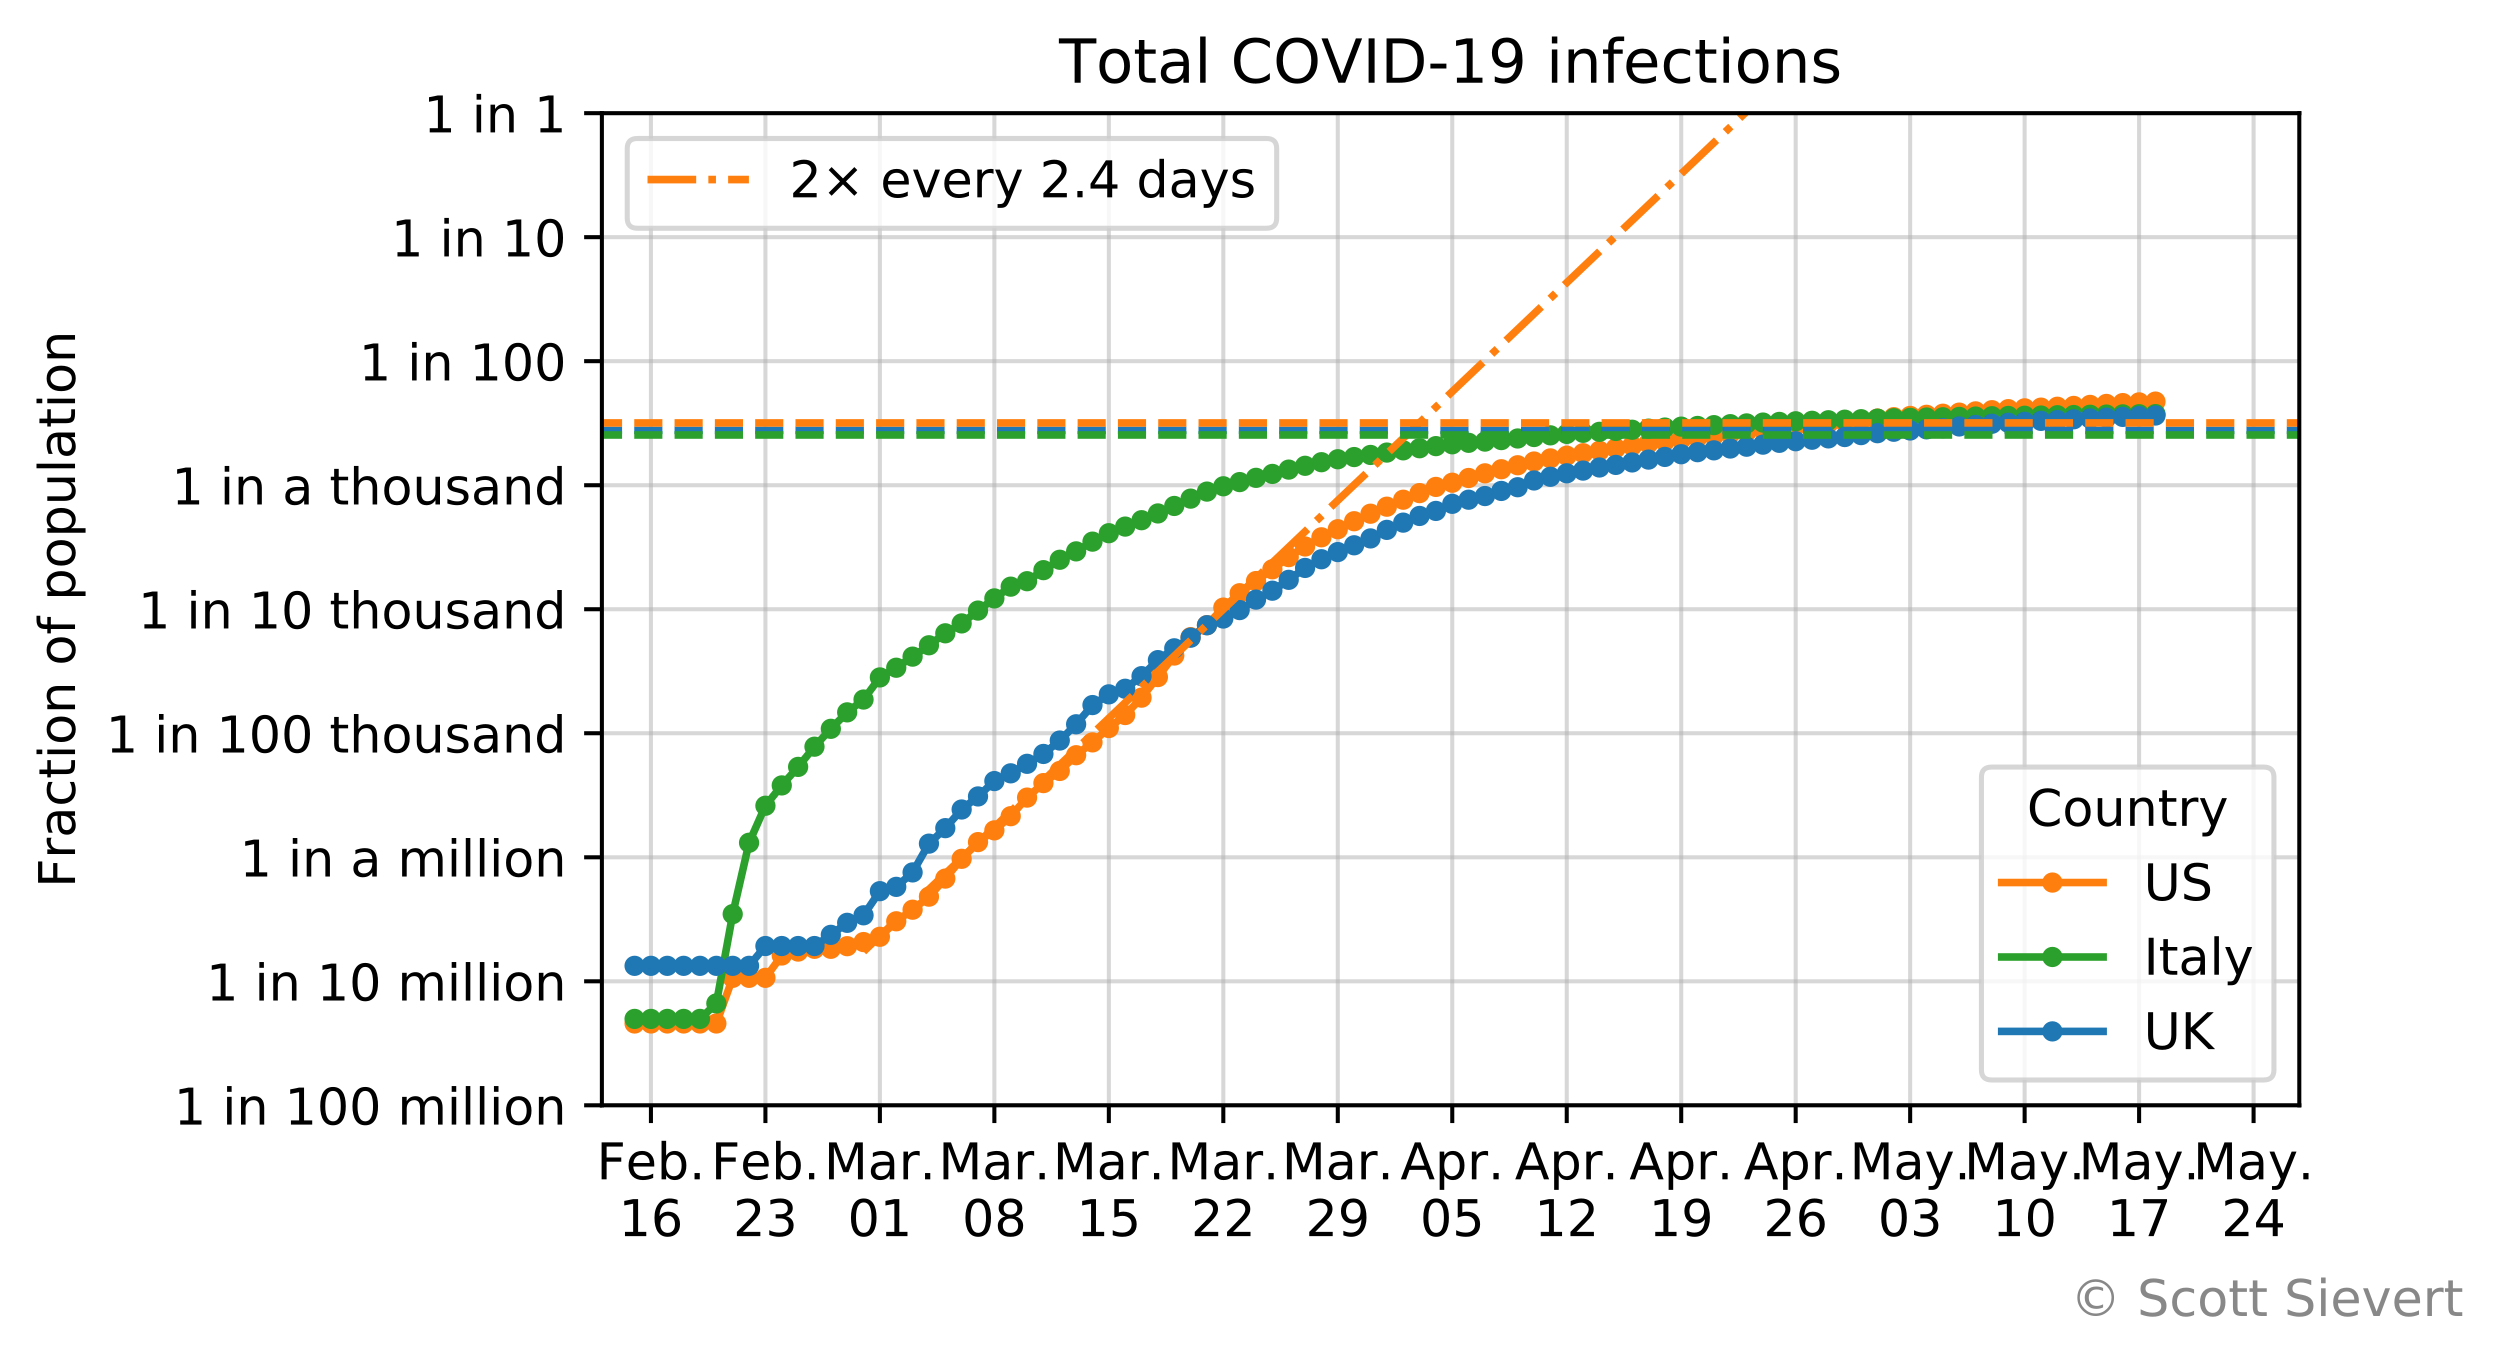 <?xml version="1.0" encoding="utf-8" standalone="no"?>
<!DOCTYPE svg PUBLIC "-//W3C//DTD SVG 1.1//EN"
  "http://www.w3.org/Graphics/SVG/1.1/DTD/svg11.dtd">
<!-- Created with matplotlib (https://matplotlib.org/) -->
<svg height="268.854pt" version="1.1" viewBox="0 0 493.103 268.854" width="493.103pt" xmlns="http://www.w3.org/2000/svg" xmlns:xlink="http://www.w3.org/1999/xlink">
 <defs>
  <style type="text/css">
*{stroke-linecap:butt;stroke-linejoin:round;}
  </style>
 </defs>
 <g id="figure_1">
  <g id="patch_1">
   <path d="M 0 268.854 
L 493.103 268.854 
L 493.103 0 
L 0 0 
z
" style="fill:#ffffff;"/>
  </g>
  <g id="axes_1">
   <g id="patch_2">
    <path d="M 118.716 218.014 
L 453.516 218.014 
L 453.516 22.318 
L 118.716 22.318 
z
" style="fill:#ffffff;"/>
   </g>
   <g id="matplotlib.axis_1">
    <g id="xtick_1">
     <g id="line2d_1">
      <path clip-path="url(#p3bcec30a0f)" d="M 128.392 218.014 
L 128.392 22.318 
" style="fill:none;stroke:#b0b0b0;stroke-linecap:square;stroke-opacity:0.5;stroke-width:0.8;"/>
     </g>
     <g id="line2d_2">
      <defs>
       <path d="M 0 0 
L 0 3.5 
" id="m9705ef8469" style="stroke:#000000;stroke-width:0.8;"/>
      </defs>
      <g>
       <use style="stroke:#000000;stroke-width:0.8;" x="128.392" xlink:href="#m9705ef8469" y="218.014"/>
      </g>
     </g>
     <g id="text_1">
      <!-- Feb. -->
      <defs>
       <path d="M 9.812 72.906 
L 51.703 72.906 
L 51.703 64.594 
L 19.672 64.594 
L 19.672 43.109 
L 48.578 43.109 
L 48.578 34.812 
L 19.672 34.812 
L 19.672 0 
L 9.812 0 
z
" id="DejaVuSans-70"/>
       <path d="M 56.203 29.594 
L 56.203 25.203 
L 14.891 25.203 
Q 15.484 15.922 20.484 11.062 
Q 25.484 6.203 34.422 6.203 
Q 39.594 6.203 44.453 7.469 
Q 49.312 8.734 54.109 11.281 
L 54.109 2.781 
Q 49.266 0.734 44.188 -0.344 
Q 39.109 -1.422 33.891 -1.422 
Q 20.797 -1.422 13.156 6.188 
Q 5.516 13.812 5.516 26.812 
Q 5.516 40.234 12.766 48.109 
Q 20.016 56 32.328 56 
Q 43.359 56 49.781 48.891 
Q 56.203 41.797 56.203 29.594 
z
M 47.219 32.234 
Q 47.125 39.594 43.094 43.984 
Q 39.062 48.391 32.422 48.391 
Q 24.906 48.391 20.391 44.141 
Q 15.875 39.891 15.188 32.172 
z
" id="DejaVuSans-101"/>
       <path d="M 48.688 27.297 
Q 48.688 37.203 44.609 42.844 
Q 40.531 48.484 33.406 48.484 
Q 26.266 48.484 22.188 42.844 
Q 18.109 37.203 18.109 27.297 
Q 18.109 17.391 22.188 11.75 
Q 26.266 6.109 33.406 6.109 
Q 40.531 6.109 44.609 11.75 
Q 48.688 17.391 48.688 27.297 
z
M 18.109 46.391 
Q 20.953 51.266 25.266 53.625 
Q 29.594 56 35.594 56 
Q 45.562 56 51.781 48.094 
Q 58.016 40.188 58.016 27.297 
Q 58.016 14.406 51.781 6.484 
Q 45.562 -1.422 35.594 -1.422 
Q 29.594 -1.422 25.266 0.953 
Q 20.953 3.328 18.109 8.203 
L 18.109 0 
L 9.078 0 
L 9.078 75.984 
L 18.109 75.984 
z
" id="DejaVuSans-98"/>
       <path d="M 10.688 12.406 
L 21 12.406 
L 21 0 
L 10.688 0 
z
" id="DejaVuSans-46"/>
      </defs>
      <g transform="translate(117.681 232.613)scale(0.1 -0.1)">
       <use xlink:href="#DejaVuSans-70"/>
       <use x="57.441" xlink:href="#DejaVuSans-101"/>
       <use x="118.965" xlink:href="#DejaVuSans-98"/>
       <use x="182.441" xlink:href="#DejaVuSans-46"/>
      </g>
      <!-- 16 -->
      <defs>
       <path d="M 12.406 8.297 
L 28.516 8.297 
L 28.516 63.922 
L 10.984 60.406 
L 10.984 69.391 
L 28.422 72.906 
L 38.281 72.906 
L 38.281 8.297 
L 54.391 8.297 
L 54.391 0 
L 12.406 0 
z
" id="DejaVuSans-49"/>
       <path d="M 33.016 40.375 
Q 26.375 40.375 22.484 35.828 
Q 18.609 31.297 18.609 23.391 
Q 18.609 15.531 22.484 10.953 
Q 26.375 6.391 33.016 6.391 
Q 39.656 6.391 43.531 10.953 
Q 47.406 15.531 47.406 23.391 
Q 47.406 31.297 43.531 35.828 
Q 39.656 40.375 33.016 40.375 
z
M 52.594 71.297 
L 52.594 62.312 
Q 48.875 64.062 45.094 64.984 
Q 41.312 65.922 37.594 65.922 
Q 27.828 65.922 22.672 59.328 
Q 17.531 52.734 16.797 39.406 
Q 19.672 43.656 24.016 45.922 
Q 28.375 48.188 33.594 48.188 
Q 44.578 48.188 50.953 41.516 
Q 57.328 34.859 57.328 23.391 
Q 57.328 12.156 50.688 5.359 
Q 44.047 -1.422 33.016 -1.422 
Q 20.359 -1.422 13.672 8.266 
Q 6.984 17.969 6.984 36.375 
Q 6.984 53.656 15.188 63.938 
Q 23.391 74.219 37.203 74.219 
Q 40.922 74.219 44.703 73.484 
Q 48.484 72.75 52.594 71.297 
z
" id="DejaVuSans-54"/>
      </defs>
      <g transform="translate(122.03 243.81)scale(0.1 -0.1)">
       <use xlink:href="#DejaVuSans-49"/>
       <use x="63.623" xlink:href="#DejaVuSans-54"/>
      </g>
     </g>
    </g>
    <g id="xtick_2">
     <g id="line2d_3">
      <path clip-path="url(#p3bcec30a0f)" d="M 150.971 218.014 
L 150.971 22.318 
" style="fill:none;stroke:#b0b0b0;stroke-linecap:square;stroke-opacity:0.5;stroke-width:0.8;"/>
     </g>
     <g id="line2d_4">
      <g>
       <use style="stroke:#000000;stroke-width:0.8;" x="150.971" xlink:href="#m9705ef8469" y="218.014"/>
      </g>
     </g>
     <g id="text_2">
      <!-- Feb. -->
      <g transform="translate(140.26 232.613)scale(0.1 -0.1)">
       <use xlink:href="#DejaVuSans-70"/>
       <use x="57.441" xlink:href="#DejaVuSans-101"/>
       <use x="118.965" xlink:href="#DejaVuSans-98"/>
       <use x="182.441" xlink:href="#DejaVuSans-46"/>
      </g>
      <!-- 23 -->
      <defs>
       <path d="M 19.188 8.297 
L 53.609 8.297 
L 53.609 0 
L 7.328 0 
L 7.328 8.297 
Q 12.938 14.109 22.625 23.891 
Q 32.328 33.688 34.812 36.531 
Q 39.547 41.844 41.422 45.531 
Q 43.312 49.219 43.312 52.781 
Q 43.312 58.594 39.234 62.25 
Q 35.156 65.922 28.609 65.922 
Q 23.969 65.922 18.812 64.312 
Q 13.672 62.703 7.812 59.422 
L 7.812 69.391 
Q 13.766 71.781 18.938 73 
Q 24.125 74.219 28.422 74.219 
Q 39.75 74.219 46.484 68.547 
Q 53.219 62.891 53.219 53.422 
Q 53.219 48.922 51.531 44.891 
Q 49.859 40.875 45.406 35.406 
Q 44.188 33.984 37.641 27.219 
Q 31.109 20.453 19.188 8.297 
z
" id="DejaVuSans-50"/>
       <path d="M 40.578 39.312 
Q 47.656 37.797 51.625 33 
Q 55.609 28.219 55.609 21.188 
Q 55.609 10.406 48.188 4.484 
Q 40.766 -1.422 27.094 -1.422 
Q 22.516 -1.422 17.656 -0.516 
Q 12.797 0.391 7.625 2.203 
L 7.625 11.719 
Q 11.719 9.328 16.594 8.109 
Q 21.484 6.891 26.812 6.891 
Q 36.078 6.891 40.938 10.547 
Q 45.797 14.203 45.797 21.188 
Q 45.797 27.641 41.281 31.266 
Q 36.766 34.906 28.719 34.906 
L 20.219 34.906 
L 20.219 43.016 
L 29.109 43.016 
Q 36.375 43.016 40.234 45.922 
Q 44.094 48.828 44.094 54.297 
Q 44.094 59.906 40.109 62.906 
Q 36.141 65.922 28.719 65.922 
Q 24.656 65.922 20.016 65.031 
Q 15.375 64.156 9.812 62.312 
L 9.812 71.094 
Q 15.438 72.656 20.344 73.438 
Q 25.25 74.219 29.594 74.219 
Q 40.828 74.219 47.359 69.109 
Q 53.906 64.016 53.906 55.328 
Q 53.906 49.266 50.438 45.094 
Q 46.969 40.922 40.578 39.312 
z
" id="DejaVuSans-51"/>
      </defs>
      <g transform="translate(144.609 243.81)scale(0.1 -0.1)">
       <use xlink:href="#DejaVuSans-50"/>
       <use x="63.623" xlink:href="#DejaVuSans-51"/>
      </g>
     </g>
    </g>
    <g id="xtick_3">
     <g id="line2d_5">
      <path clip-path="url(#p3bcec30a0f)" d="M 173.55 218.014 
L 173.55 22.318 
" style="fill:none;stroke:#b0b0b0;stroke-linecap:square;stroke-opacity:0.5;stroke-width:0.8;"/>
     </g>
     <g id="line2d_6">
      <g>
       <use style="stroke:#000000;stroke-width:0.8;" x="173.55" xlink:href="#m9705ef8469" y="218.014"/>
      </g>
     </g>
     <g id="text_3">
      <!-- Mar. -->
      <defs>
       <path d="M 9.812 72.906 
L 24.516 72.906 
L 43.109 23.297 
L 61.812 72.906 
L 76.516 72.906 
L 76.516 0 
L 66.891 0 
L 66.891 64.016 
L 48.094 14.016 
L 38.188 14.016 
L 19.391 64.016 
L 19.391 0 
L 9.812 0 
z
" id="DejaVuSans-77"/>
       <path d="M 34.281 27.484 
Q 23.391 27.484 19.188 25 
Q 14.984 22.516 14.984 16.5 
Q 14.984 11.719 18.141 8.906 
Q 21.297 6.109 26.703 6.109 
Q 34.188 6.109 38.703 11.406 
Q 43.219 16.703 43.219 25.484 
L 43.219 27.484 
z
M 52.203 31.203 
L 52.203 0 
L 43.219 0 
L 43.219 8.297 
Q 40.141 3.328 35.547 0.953 
Q 30.953 -1.422 24.312 -1.422 
Q 15.922 -1.422 10.953 3.297 
Q 6 8.016 6 15.922 
Q 6 25.141 12.172 29.828 
Q 18.359 34.516 30.609 34.516 
L 43.219 34.516 
L 43.219 35.406 
Q 43.219 41.609 39.141 45 
Q 35.062 48.391 27.688 48.391 
Q 23 48.391 18.547 47.266 
Q 14.109 46.141 10.016 43.891 
L 10.016 52.203 
Q 14.938 54.109 19.578 55.047 
Q 24.219 56 28.609 56 
Q 40.484 56 46.344 49.844 
Q 52.203 43.703 52.203 31.203 
z
" id="DejaVuSans-97"/>
       <path d="M 41.109 46.297 
Q 39.594 47.172 37.812 47.578 
Q 36.031 48 33.891 48 
Q 26.266 48 22.188 43.047 
Q 18.109 38.094 18.109 28.812 
L 18.109 0 
L 9.078 0 
L 9.078 54.688 
L 18.109 54.688 
L 18.109 46.188 
Q 20.953 51.172 25.484 53.578 
Q 30.031 56 36.531 56 
Q 37.453 56 38.578 55.875 
Q 39.703 55.766 41.062 55.516 
z
" id="DejaVuSans-114"/>
      </defs>
      <g transform="translate(162.535 232.613)scale(0.1 -0.1)">
       <use xlink:href="#DejaVuSans-77"/>
       <use x="86.279" xlink:href="#DejaVuSans-97"/>
       <use x="147.559" xlink:href="#DejaVuSans-114"/>
       <use x="188.531" xlink:href="#DejaVuSans-46"/>
      </g>
      <!-- 01 -->
      <defs>
       <path d="M 31.781 66.406 
Q 24.172 66.406 20.328 58.906 
Q 16.5 51.422 16.5 36.375 
Q 16.5 21.391 20.328 13.891 
Q 24.172 6.391 31.781 6.391 
Q 39.453 6.391 43.281 13.891 
Q 47.125 21.391 47.125 36.375 
Q 47.125 51.422 43.281 58.906 
Q 39.453 66.406 31.781 66.406 
z
M 31.781 74.219 
Q 44.047 74.219 50.516 64.516 
Q 56.984 54.828 56.984 36.375 
Q 56.984 17.969 50.516 8.266 
Q 44.047 -1.422 31.781 -1.422 
Q 19.531 -1.422 13.062 8.266 
Q 6.594 17.969 6.594 36.375 
Q 6.594 54.828 13.062 64.516 
Q 19.531 74.219 31.781 74.219 
z
" id="DejaVuSans-48"/>
      </defs>
      <g transform="translate(167.188 243.81)scale(0.1 -0.1)">
       <use xlink:href="#DejaVuSans-48"/>
       <use x="63.623" xlink:href="#DejaVuSans-49"/>
      </g>
     </g>
    </g>
    <g id="xtick_4">
     <g id="line2d_7">
      <path clip-path="url(#p3bcec30a0f)" d="M 196.13 218.014 
L 196.13 22.318 
" style="fill:none;stroke:#b0b0b0;stroke-linecap:square;stroke-opacity:0.5;stroke-width:0.8;"/>
     </g>
     <g id="line2d_8">
      <g>
       <use style="stroke:#000000;stroke-width:0.8;" x="196.13" xlink:href="#m9705ef8469" y="218.014"/>
      </g>
     </g>
     <g id="text_4">
      <!-- Mar. -->
      <g transform="translate(185.114 232.613)scale(0.1 -0.1)">
       <use xlink:href="#DejaVuSans-77"/>
       <use x="86.279" xlink:href="#DejaVuSans-97"/>
       <use x="147.559" xlink:href="#DejaVuSans-114"/>
       <use x="188.531" xlink:href="#DejaVuSans-46"/>
      </g>
      <!-- 08 -->
      <defs>
       <path d="M 31.781 34.625 
Q 24.75 34.625 20.719 30.859 
Q 16.703 27.094 16.703 20.516 
Q 16.703 13.922 20.719 10.156 
Q 24.75 6.391 31.781 6.391 
Q 38.812 6.391 42.859 10.172 
Q 46.922 13.969 46.922 20.516 
Q 46.922 27.094 42.891 30.859 
Q 38.875 34.625 31.781 34.625 
z
M 21.922 38.812 
Q 15.578 40.375 12.031 44.719 
Q 8.5 49.078 8.5 55.328 
Q 8.5 64.062 14.719 69.141 
Q 20.953 74.219 31.781 74.219 
Q 42.672 74.219 48.875 69.141 
Q 55.078 64.062 55.078 55.328 
Q 55.078 49.078 51.531 44.719 
Q 48 40.375 41.703 38.812 
Q 48.828 37.156 52.797 32.312 
Q 56.781 27.484 56.781 20.516 
Q 56.781 9.906 50.312 4.234 
Q 43.844 -1.422 31.781 -1.422 
Q 19.734 -1.422 13.25 4.234 
Q 6.781 9.906 6.781 20.516 
Q 6.781 27.484 10.781 32.312 
Q 14.797 37.156 21.922 38.812 
z
M 18.312 54.391 
Q 18.312 48.734 21.844 45.562 
Q 25.391 42.391 31.781 42.391 
Q 38.141 42.391 41.719 45.562 
Q 45.312 48.734 45.312 54.391 
Q 45.312 60.062 41.719 63.234 
Q 38.141 66.406 31.781 66.406 
Q 25.391 66.406 21.844 63.234 
Q 18.312 60.062 18.312 54.391 
z
" id="DejaVuSans-56"/>
      </defs>
      <g transform="translate(189.767 243.81)scale(0.1 -0.1)">
       <use xlink:href="#DejaVuSans-48"/>
       <use x="63.623" xlink:href="#DejaVuSans-56"/>
      </g>
     </g>
    </g>
    <g id="xtick_5">
     <g id="line2d_9">
      <path clip-path="url(#p3bcec30a0f)" d="M 218.709 218.014 
L 218.709 22.318 
" style="fill:none;stroke:#b0b0b0;stroke-linecap:square;stroke-opacity:0.5;stroke-width:0.8;"/>
     </g>
     <g id="line2d_10">
      <g>
       <use style="stroke:#000000;stroke-width:0.8;" x="218.709" xlink:href="#m9705ef8469" y="218.014"/>
      </g>
     </g>
     <g id="text_5">
      <!-- Mar. -->
      <g transform="translate(207.693 232.613)scale(0.1 -0.1)">
       <use xlink:href="#DejaVuSans-77"/>
       <use x="86.279" xlink:href="#DejaVuSans-97"/>
       <use x="147.559" xlink:href="#DejaVuSans-114"/>
       <use x="188.531" xlink:href="#DejaVuSans-46"/>
      </g>
      <!-- 15 -->
      <defs>
       <path d="M 10.797 72.906 
L 49.516 72.906 
L 49.516 64.594 
L 19.828 64.594 
L 19.828 46.734 
Q 21.969 47.469 24.109 47.828 
Q 26.266 48.188 28.422 48.188 
Q 40.625 48.188 47.75 41.5 
Q 54.891 34.812 54.891 23.391 
Q 54.891 11.625 47.562 5.094 
Q 40.234 -1.422 26.906 -1.422 
Q 22.312 -1.422 17.547 -0.641 
Q 12.797 0.141 7.719 1.703 
L 7.719 11.625 
Q 12.109 9.234 16.797 8.062 
Q 21.484 6.891 26.703 6.891 
Q 35.156 6.891 40.078 11.328 
Q 45.016 15.766 45.016 23.391 
Q 45.016 31 40.078 35.438 
Q 35.156 39.891 26.703 39.891 
Q 22.75 39.891 18.812 39.016 
Q 14.891 38.141 10.797 36.281 
z
" id="DejaVuSans-53"/>
      </defs>
      <g transform="translate(212.346 243.81)scale(0.1 -0.1)">
       <use xlink:href="#DejaVuSans-49"/>
       <use x="63.623" xlink:href="#DejaVuSans-53"/>
      </g>
     </g>
    </g>
    <g id="xtick_6">
     <g id="line2d_11">
      <path clip-path="url(#p3bcec30a0f)" d="M 241.288 218.014 
L 241.288 22.318 
" style="fill:none;stroke:#b0b0b0;stroke-linecap:square;stroke-opacity:0.5;stroke-width:0.8;"/>
     </g>
     <g id="line2d_12">
      <g>
       <use style="stroke:#000000;stroke-width:0.8;" x="241.288" xlink:href="#m9705ef8469" y="218.014"/>
      </g>
     </g>
     <g id="text_6">
      <!-- Mar. -->
      <g transform="translate(230.272 232.613)scale(0.1 -0.1)">
       <use xlink:href="#DejaVuSans-77"/>
       <use x="86.279" xlink:href="#DejaVuSans-97"/>
       <use x="147.559" xlink:href="#DejaVuSans-114"/>
       <use x="188.531" xlink:href="#DejaVuSans-46"/>
      </g>
      <!-- 22 -->
      <g transform="translate(234.925 243.81)scale(0.1 -0.1)">
       <use xlink:href="#DejaVuSans-50"/>
       <use x="63.623" xlink:href="#DejaVuSans-50"/>
      </g>
     </g>
    </g>
    <g id="xtick_7">
     <g id="line2d_13">
      <path clip-path="url(#p3bcec30a0f)" d="M 263.867 218.014 
L 263.867 22.318 
" style="fill:none;stroke:#b0b0b0;stroke-linecap:square;stroke-opacity:0.5;stroke-width:0.8;"/>
     </g>
     <g id="line2d_14">
      <g>
       <use style="stroke:#000000;stroke-width:0.8;" x="263.867" xlink:href="#m9705ef8469" y="218.014"/>
      </g>
     </g>
     <g id="text_7">
      <!-- Mar. -->
      <g transform="translate(252.851 232.613)scale(0.1 -0.1)">
       <use xlink:href="#DejaVuSans-77"/>
       <use x="86.279" xlink:href="#DejaVuSans-97"/>
       <use x="147.559" xlink:href="#DejaVuSans-114"/>
       <use x="188.531" xlink:href="#DejaVuSans-46"/>
      </g>
      <!-- 29 -->
      <defs>
       <path d="M 10.984 1.516 
L 10.984 10.5 
Q 14.703 8.734 18.5 7.812 
Q 22.312 6.891 25.984 6.891 
Q 35.75 6.891 40.891 13.453 
Q 46.047 20.016 46.781 33.406 
Q 43.953 29.203 39.594 26.953 
Q 35.25 24.703 29.984 24.703 
Q 19.047 24.703 12.672 31.312 
Q 6.297 37.938 6.297 49.422 
Q 6.297 60.641 12.938 67.422 
Q 19.578 74.219 30.609 74.219 
Q 43.266 74.219 49.922 64.516 
Q 56.594 54.828 56.594 36.375 
Q 56.594 19.141 48.406 8.859 
Q 40.234 -1.422 26.422 -1.422 
Q 22.703 -1.422 18.891 -0.688 
Q 15.094 0.047 10.984 1.516 
z
M 30.609 32.422 
Q 37.25 32.422 41.125 36.953 
Q 45.016 41.5 45.016 49.422 
Q 45.016 57.281 41.125 61.844 
Q 37.25 66.406 30.609 66.406 
Q 23.969 66.406 20.094 61.844 
Q 16.219 57.281 16.219 49.422 
Q 16.219 41.5 20.094 36.953 
Q 23.969 32.422 30.609 32.422 
z
" id="DejaVuSans-57"/>
      </defs>
      <g transform="translate(257.504 243.81)scale(0.1 -0.1)">
       <use xlink:href="#DejaVuSans-50"/>
       <use x="63.623" xlink:href="#DejaVuSans-57"/>
      </g>
     </g>
    </g>
    <g id="xtick_8">
     <g id="line2d_15">
      <path clip-path="url(#p3bcec30a0f)" d="M 286.446 218.014 
L 286.446 22.318 
" style="fill:none;stroke:#b0b0b0;stroke-linecap:square;stroke-opacity:0.5;stroke-width:0.8;"/>
     </g>
     <g id="line2d_16">
      <g>
       <use style="stroke:#000000;stroke-width:0.8;" x="286.446" xlink:href="#m9705ef8469" y="218.014"/>
      </g>
     </g>
     <g id="text_8">
      <!-- Apr. -->
      <defs>
       <path d="M 34.188 63.188 
L 20.797 26.906 
L 47.609 26.906 
z
M 28.609 72.906 
L 39.797 72.906 
L 67.578 0 
L 57.328 0 
L 50.688 18.703 
L 17.828 18.703 
L 11.188 0 
L 0.781 0 
z
" id="DejaVuSans-65"/>
       <path d="M 18.109 8.203 
L 18.109 -20.797 
L 9.078 -20.797 
L 9.078 54.688 
L 18.109 54.688 
L 18.109 46.391 
Q 20.953 51.266 25.266 53.625 
Q 29.594 56 35.594 56 
Q 45.562 56 51.781 48.094 
Q 58.016 40.188 58.016 27.297 
Q 58.016 14.406 51.781 6.484 
Q 45.562 -1.422 35.594 -1.422 
Q 29.594 -1.422 25.266 0.953 
Q 20.953 3.328 18.109 8.203 
z
M 48.688 27.297 
Q 48.688 37.203 44.609 42.844 
Q 40.531 48.484 33.406 48.484 
Q 26.266 48.484 22.188 42.844 
Q 18.109 37.203 18.109 27.297 
Q 18.109 17.391 22.188 11.75 
Q 26.266 6.109 33.406 6.109 
Q 40.531 6.109 44.609 11.75 
Q 48.688 17.391 48.688 27.297 
z
" id="DejaVuSans-112"/>
      </defs>
      <g transform="translate(276.214 232.613)scale(0.1 -0.1)">
       <use xlink:href="#DejaVuSans-65"/>
       <use x="68.408" xlink:href="#DejaVuSans-112"/>
       <use x="131.885" xlink:href="#DejaVuSans-114"/>
       <use x="172.857" xlink:href="#DejaVuSans-46"/>
      </g>
      <!-- 05 -->
      <g transform="translate(280.083 243.81)scale(0.1 -0.1)">
       <use xlink:href="#DejaVuSans-48"/>
       <use x="63.623" xlink:href="#DejaVuSans-53"/>
      </g>
     </g>
    </g>
    <g id="xtick_9">
     <g id="line2d_17">
      <path clip-path="url(#p3bcec30a0f)" d="M 309.025 218.014 
L 309.025 22.318 
" style="fill:none;stroke:#b0b0b0;stroke-linecap:square;stroke-opacity:0.5;stroke-width:0.8;"/>
     </g>
     <g id="line2d_18">
      <g>
       <use style="stroke:#000000;stroke-width:0.8;" x="309.025" xlink:href="#m9705ef8469" y="218.014"/>
      </g>
     </g>
     <g id="text_9">
      <!-- Apr. -->
      <g transform="translate(298.793 232.613)scale(0.1 -0.1)">
       <use xlink:href="#DejaVuSans-65"/>
       <use x="68.408" xlink:href="#DejaVuSans-112"/>
       <use x="131.885" xlink:href="#DejaVuSans-114"/>
       <use x="172.857" xlink:href="#DejaVuSans-46"/>
      </g>
      <!-- 12 -->
      <g transform="translate(302.662 243.81)scale(0.1 -0.1)">
       <use xlink:href="#DejaVuSans-49"/>
       <use x="63.623" xlink:href="#DejaVuSans-50"/>
      </g>
     </g>
    </g>
    <g id="xtick_10">
     <g id="line2d_19">
      <path clip-path="url(#p3bcec30a0f)" d="M 331.604 218.014 
L 331.604 22.318 
" style="fill:none;stroke:#b0b0b0;stroke-linecap:square;stroke-opacity:0.5;stroke-width:0.8;"/>
     </g>
     <g id="line2d_20">
      <g>
       <use style="stroke:#000000;stroke-width:0.8;" x="331.604" xlink:href="#m9705ef8469" y="218.014"/>
      </g>
     </g>
     <g id="text_10">
      <!-- Apr. -->
      <g transform="translate(321.372 232.613)scale(0.1 -0.1)">
       <use xlink:href="#DejaVuSans-65"/>
       <use x="68.408" xlink:href="#DejaVuSans-112"/>
       <use x="131.885" xlink:href="#DejaVuSans-114"/>
       <use x="172.857" xlink:href="#DejaVuSans-46"/>
      </g>
      <!-- 19 -->
      <g transform="translate(325.241 243.81)scale(0.1 -0.1)">
       <use xlink:href="#DejaVuSans-49"/>
       <use x="63.623" xlink:href="#DejaVuSans-57"/>
      </g>
     </g>
    </g>
    <g id="xtick_11">
     <g id="line2d_21">
      <path clip-path="url(#p3bcec30a0f)" d="M 354.183 218.014 
L 354.183 22.318 
" style="fill:none;stroke:#b0b0b0;stroke-linecap:square;stroke-opacity:0.5;stroke-width:0.8;"/>
     </g>
     <g id="line2d_22">
      <g>
       <use style="stroke:#000000;stroke-width:0.8;" x="354.183" xlink:href="#m9705ef8469" y="218.014"/>
      </g>
     </g>
     <g id="text_11">
      <!-- Apr. -->
      <g transform="translate(343.951 232.613)scale(0.1 -0.1)">
       <use xlink:href="#DejaVuSans-65"/>
       <use x="68.408" xlink:href="#DejaVuSans-112"/>
       <use x="131.885" xlink:href="#DejaVuSans-114"/>
       <use x="172.857" xlink:href="#DejaVuSans-46"/>
      </g>
      <!-- 26 -->
      <g transform="translate(347.821 243.81)scale(0.1 -0.1)">
       <use xlink:href="#DejaVuSans-50"/>
       <use x="63.623" xlink:href="#DejaVuSans-54"/>
      </g>
     </g>
    </g>
    <g id="xtick_12">
     <g id="line2d_23">
      <path clip-path="url(#p3bcec30a0f)" d="M 376.762 218.014 
L 376.762 22.318 
" style="fill:none;stroke:#b0b0b0;stroke-linecap:square;stroke-opacity:0.5;stroke-width:0.8;"/>
     </g>
     <g id="line2d_24">
      <g>
       <use style="stroke:#000000;stroke-width:0.8;" x="376.762" xlink:href="#m9705ef8469" y="218.014"/>
      </g>
     </g>
     <g id="text_12">
      <!-- May. -->
      <defs>
       <path d="M 32.172 -5.078 
Q 28.375 -14.844 24.75 -17.812 
Q 21.141 -20.797 15.094 -20.797 
L 7.906 -20.797 
L 7.906 -13.281 
L 13.188 -13.281 
Q 16.891 -13.281 18.938 -11.516 
Q 21 -9.766 23.484 -3.219 
L 25.094 0.875 
L 2.984 54.688 
L 12.5 54.688 
L 29.594 11.922 
L 46.688 54.688 
L 56.203 54.688 
z
" id="DejaVuSans-121"/>
      </defs>
      <g transform="translate(364.846 232.613)scale(0.1 -0.1)">
       <use xlink:href="#DejaVuSans-77"/>
       <use x="86.279" xlink:href="#DejaVuSans-97"/>
       <use x="147.559" xlink:href="#DejaVuSans-121"/>
       <use x="206.52" xlink:href="#DejaVuSans-46"/>
      </g>
      <!-- 03 -->
      <g transform="translate(370.4 243.81)scale(0.1 -0.1)">
       <use xlink:href="#DejaVuSans-48"/>
       <use x="63.623" xlink:href="#DejaVuSans-51"/>
      </g>
     </g>
    </g>
    <g id="xtick_13">
     <g id="line2d_25">
      <path clip-path="url(#p3bcec30a0f)" d="M 399.341 218.014 
L 399.341 22.318 
" style="fill:none;stroke:#b0b0b0;stroke-linecap:square;stroke-opacity:0.5;stroke-width:0.8;"/>
     </g>
     <g id="line2d_26">
      <g>
       <use style="stroke:#000000;stroke-width:0.8;" x="399.341" xlink:href="#m9705ef8469" y="218.014"/>
      </g>
     </g>
     <g id="text_13">
      <!-- May. -->
      <g transform="translate(387.426 232.613)scale(0.1 -0.1)">
       <use xlink:href="#DejaVuSans-77"/>
       <use x="86.279" xlink:href="#DejaVuSans-97"/>
       <use x="147.559" xlink:href="#DejaVuSans-121"/>
       <use x="206.52" xlink:href="#DejaVuSans-46"/>
      </g>
      <!-- 10 -->
      <g transform="translate(392.979 243.81)scale(0.1 -0.1)">
       <use xlink:href="#DejaVuSans-49"/>
       <use x="63.623" xlink:href="#DejaVuSans-48"/>
      </g>
     </g>
    </g>
    <g id="xtick_14">
     <g id="line2d_27">
      <path clip-path="url(#p3bcec30a0f)" d="M 421.92 218.014 
L 421.92 22.318 
" style="fill:none;stroke:#b0b0b0;stroke-linecap:square;stroke-opacity:0.5;stroke-width:0.8;"/>
     </g>
     <g id="line2d_28">
      <g>
       <use style="stroke:#000000;stroke-width:0.8;" x="421.92" xlink:href="#m9705ef8469" y="218.014"/>
      </g>
     </g>
     <g id="text_14">
      <!-- May. -->
      <g transform="translate(410.005 232.613)scale(0.1 -0.1)">
       <use xlink:href="#DejaVuSans-77"/>
       <use x="86.279" xlink:href="#DejaVuSans-97"/>
       <use x="147.559" xlink:href="#DejaVuSans-121"/>
       <use x="206.52" xlink:href="#DejaVuSans-46"/>
      </g>
      <!-- 17 -->
      <defs>
       <path d="M 8.203 72.906 
L 55.078 72.906 
L 55.078 68.703 
L 28.609 0 
L 18.312 0 
L 43.219 64.594 
L 8.203 64.594 
z
" id="DejaVuSans-55"/>
      </defs>
      <g transform="translate(415.558 243.81)scale(0.1 -0.1)">
       <use xlink:href="#DejaVuSans-49"/>
       <use x="63.623" xlink:href="#DejaVuSans-55"/>
      </g>
     </g>
    </g>
    <g id="xtick_15">
     <g id="line2d_29">
      <path clip-path="url(#p3bcec30a0f)" d="M 444.499 218.014 
L 444.499 22.318 
" style="fill:none;stroke:#b0b0b0;stroke-linecap:square;stroke-opacity:0.5;stroke-width:0.8;"/>
     </g>
     <g id="line2d_30">
      <g>
       <use style="stroke:#000000;stroke-width:0.8;" x="444.499" xlink:href="#m9705ef8469" y="218.014"/>
      </g>
     </g>
     <g id="text_15">
      <!-- May. -->
      <g transform="translate(432.584 232.613)scale(0.1 -0.1)">
       <use xlink:href="#DejaVuSans-77"/>
       <use x="86.279" xlink:href="#DejaVuSans-97"/>
       <use x="147.559" xlink:href="#DejaVuSans-121"/>
       <use x="206.52" xlink:href="#DejaVuSans-46"/>
      </g>
      <!-- 24 -->
      <defs>
       <path d="M 37.797 64.312 
L 12.891 25.391 
L 37.797 25.391 
z
M 35.203 72.906 
L 47.609 72.906 
L 47.609 25.391 
L 58.016 25.391 
L 58.016 17.188 
L 47.609 17.188 
L 47.609 0 
L 37.797 0 
L 37.797 17.188 
L 4.891 17.188 
L 4.891 26.703 
z
" id="DejaVuSans-52"/>
      </defs>
      <g transform="translate(438.137 243.81)scale(0.1 -0.1)">
       <use xlink:href="#DejaVuSans-50"/>
       <use x="63.623" xlink:href="#DejaVuSans-52"/>
      </g>
     </g>
    </g>
   </g>
   <g id="matplotlib.axis_2">
    <g id="ytick_1">
     <g id="line2d_31">
      <path clip-path="url(#p3bcec30a0f)" d="M 118.716 218.014 
L 453.516 218.014 
" style="fill:none;stroke:#b0b0b0;stroke-linecap:square;stroke-opacity:0.5;stroke-width:0.8;"/>
     </g>
     <g id="line2d_32">
      <defs>
       <path d="M 0 0 
L -3.5 0 
" id="m803651b202" style="stroke:#000000;stroke-width:0.8;"/>
      </defs>
      <g>
       <use style="stroke:#000000;stroke-width:0.8;" x="118.716" xlink:href="#m803651b202" y="218.014"/>
      </g>
     </g>
     <g id="text_16">
      <!-- 1 in 100 million -->
      <defs>
       <path id="DejaVuSans-32"/>
       <path d="M 9.422 54.688 
L 18.406 54.688 
L 18.406 0 
L 9.422 0 
z
M 9.422 75.984 
L 18.406 75.984 
L 18.406 64.594 
L 9.422 64.594 
z
" id="DejaVuSans-105"/>
       <path d="M 54.891 33.016 
L 54.891 0 
L 45.906 0 
L 45.906 32.719 
Q 45.906 40.484 42.875 44.328 
Q 39.844 48.188 33.797 48.188 
Q 26.516 48.188 22.312 43.547 
Q 18.109 38.922 18.109 30.906 
L 18.109 0 
L 9.078 0 
L 9.078 54.688 
L 18.109 54.688 
L 18.109 46.188 
Q 21.344 51.125 25.703 53.562 
Q 30.078 56 35.797 56 
Q 45.219 56 50.047 50.172 
Q 54.891 44.344 54.891 33.016 
z
" id="DejaVuSans-110"/>
       <path d="M 52 44.188 
Q 55.375 50.25 60.062 53.125 
Q 64.75 56 71.094 56 
Q 79.641 56 84.281 50.016 
Q 88.922 44.047 88.922 33.016 
L 88.922 0 
L 79.891 0 
L 79.891 32.719 
Q 79.891 40.578 77.094 44.375 
Q 74.312 48.188 68.609 48.188 
Q 61.625 48.188 57.562 43.547 
Q 53.516 38.922 53.516 30.906 
L 53.516 0 
L 44.484 0 
L 44.484 32.719 
Q 44.484 40.625 41.703 44.406 
Q 38.922 48.188 33.109 48.188 
Q 26.219 48.188 22.156 43.531 
Q 18.109 38.875 18.109 30.906 
L 18.109 0 
L 9.078 0 
L 9.078 54.688 
L 18.109 54.688 
L 18.109 46.188 
Q 21.188 51.219 25.484 53.609 
Q 29.781 56 35.688 56 
Q 41.656 56 45.828 52.969 
Q 50 49.953 52 44.188 
z
" id="DejaVuSans-109"/>
       <path d="M 9.422 75.984 
L 18.406 75.984 
L 18.406 0 
L 9.422 0 
z
" id="DejaVuSans-108"/>
       <path d="M 30.609 48.391 
Q 23.391 48.391 19.188 42.75 
Q 14.984 37.109 14.984 27.297 
Q 14.984 17.484 19.156 11.844 
Q 23.344 6.203 30.609 6.203 
Q 37.797 6.203 41.984 11.859 
Q 46.188 17.531 46.188 27.297 
Q 46.188 37.016 41.984 42.703 
Q 37.797 48.391 30.609 48.391 
z
M 30.609 56 
Q 42.328 56 49.016 48.375 
Q 55.719 40.766 55.719 27.297 
Q 55.719 13.875 49.016 6.219 
Q 42.328 -1.422 30.609 -1.422 
Q 18.844 -1.422 12.172 6.219 
Q 5.516 13.875 5.516 27.297 
Q 5.516 40.766 12.172 48.375 
Q 18.844 56 30.609 56 
z
" id="DejaVuSans-111"/>
      </defs>
      <g transform="translate(34.306 221.813)scale(0.1 -0.1)">
       <use xlink:href="#DejaVuSans-49"/>
       <use x="63.623" xlink:href="#DejaVuSans-32"/>
       <use x="95.41" xlink:href="#DejaVuSans-105"/>
       <use x="123.193" xlink:href="#DejaVuSans-110"/>
       <use x="186.572" xlink:href="#DejaVuSans-32"/>
       <use x="218.359" xlink:href="#DejaVuSans-49"/>
       <use x="281.982" xlink:href="#DejaVuSans-48"/>
       <use x="345.605" xlink:href="#DejaVuSans-48"/>
       <use x="409.229" xlink:href="#DejaVuSans-32"/>
       <use x="441.016" xlink:href="#DejaVuSans-109"/>
       <use x="538.428" xlink:href="#DejaVuSans-105"/>
       <use x="566.211" xlink:href="#DejaVuSans-108"/>
       <use x="593.994" xlink:href="#DejaVuSans-108"/>
       <use x="621.777" xlink:href="#DejaVuSans-105"/>
       <use x="649.561" xlink:href="#DejaVuSans-111"/>
       <use x="710.742" xlink:href="#DejaVuSans-110"/>
      </g>
     </g>
    </g>
    <g id="ytick_2">
     <g id="line2d_33">
      <path clip-path="url(#p3bcec30a0f)" d="M 118.716 193.552 
L 453.516 193.552 
" style="fill:none;stroke:#b0b0b0;stroke-linecap:square;stroke-opacity:0.5;stroke-width:0.8;"/>
     </g>
     <g id="line2d_34">
      <g>
       <use style="stroke:#000000;stroke-width:0.8;" x="118.716" xlink:href="#m803651b202" y="193.552"/>
      </g>
     </g>
     <g id="text_17">
      <!-- 1 in 10 million -->
      <g transform="translate(40.669 197.351)scale(0.1 -0.1)">
       <use xlink:href="#DejaVuSans-49"/>
       <use x="63.623" xlink:href="#DejaVuSans-32"/>
       <use x="95.41" xlink:href="#DejaVuSans-105"/>
       <use x="123.193" xlink:href="#DejaVuSans-110"/>
       <use x="186.572" xlink:href="#DejaVuSans-32"/>
       <use x="218.359" xlink:href="#DejaVuSans-49"/>
       <use x="281.982" xlink:href="#DejaVuSans-48"/>
       <use x="345.605" xlink:href="#DejaVuSans-32"/>
       <use x="377.393" xlink:href="#DejaVuSans-109"/>
       <use x="474.805" xlink:href="#DejaVuSans-105"/>
       <use x="502.588" xlink:href="#DejaVuSans-108"/>
       <use x="530.371" xlink:href="#DejaVuSans-108"/>
       <use x="558.154" xlink:href="#DejaVuSans-105"/>
       <use x="585.938" xlink:href="#DejaVuSans-111"/>
       <use x="647.119" xlink:href="#DejaVuSans-110"/>
      </g>
     </g>
    </g>
    <g id="ytick_3">
     <g id="line2d_35">
      <path clip-path="url(#p3bcec30a0f)" d="M 118.716 169.09 
L 453.516 169.09 
" style="fill:none;stroke:#b0b0b0;stroke-linecap:square;stroke-opacity:0.5;stroke-width:0.8;"/>
     </g>
     <g id="line2d_36">
      <g>
       <use style="stroke:#000000;stroke-width:0.8;" x="118.716" xlink:href="#m803651b202" y="169.09"/>
      </g>
     </g>
     <g id="text_18">
      <!-- 1 in a million -->
      <g transform="translate(47.266 172.889)scale(0.1 -0.1)">
       <use xlink:href="#DejaVuSans-49"/>
       <use x="63.623" xlink:href="#DejaVuSans-32"/>
       <use x="95.41" xlink:href="#DejaVuSans-105"/>
       <use x="123.193" xlink:href="#DejaVuSans-110"/>
       <use x="186.572" xlink:href="#DejaVuSans-32"/>
       <use x="218.359" xlink:href="#DejaVuSans-97"/>
       <use x="279.639" xlink:href="#DejaVuSans-32"/>
       <use x="311.426" xlink:href="#DejaVuSans-109"/>
       <use x="408.838" xlink:href="#DejaVuSans-105"/>
       <use x="436.621" xlink:href="#DejaVuSans-108"/>
       <use x="464.404" xlink:href="#DejaVuSans-108"/>
       <use x="492.188" xlink:href="#DejaVuSans-105"/>
       <use x="519.971" xlink:href="#DejaVuSans-111"/>
       <use x="581.152" xlink:href="#DejaVuSans-110"/>
      </g>
     </g>
    </g>
    <g id="ytick_4">
     <g id="line2d_37">
      <path clip-path="url(#p3bcec30a0f)" d="M 118.716 144.628 
L 453.516 144.628 
" style="fill:none;stroke:#b0b0b0;stroke-linecap:square;stroke-opacity:0.5;stroke-width:0.8;"/>
     </g>
     <g id="line2d_38">
      <g>
       <use style="stroke:#000000;stroke-width:0.8;" x="118.716" xlink:href="#m803651b202" y="144.628"/>
      </g>
     </g>
     <g id="text_19">
      <!-- 1 in 100 thousand -->
      <defs>
       <path d="M 18.312 70.219 
L 18.312 54.688 
L 36.812 54.688 
L 36.812 47.703 
L 18.312 47.703 
L 18.312 18.016 
Q 18.312 11.328 20.141 9.422 
Q 21.969 7.516 27.594 7.516 
L 36.812 7.516 
L 36.812 0 
L 27.594 0 
Q 17.188 0 13.234 3.875 
Q 9.281 7.766 9.281 18.016 
L 9.281 47.703 
L 2.688 47.703 
L 2.688 54.688 
L 9.281 54.688 
L 9.281 70.219 
z
" id="DejaVuSans-116"/>
       <path d="M 54.891 33.016 
L 54.891 0 
L 45.906 0 
L 45.906 32.719 
Q 45.906 40.484 42.875 44.328 
Q 39.844 48.188 33.797 48.188 
Q 26.516 48.188 22.312 43.547 
Q 18.109 38.922 18.109 30.906 
L 18.109 0 
L 9.078 0 
L 9.078 75.984 
L 18.109 75.984 
L 18.109 46.188 
Q 21.344 51.125 25.703 53.562 
Q 30.078 56 35.797 56 
Q 45.219 56 50.047 50.172 
Q 54.891 44.344 54.891 33.016 
z
" id="DejaVuSans-104"/>
       <path d="M 8.5 21.578 
L 8.5 54.688 
L 17.484 54.688 
L 17.484 21.922 
Q 17.484 14.156 20.5 10.266 
Q 23.531 6.391 29.594 6.391 
Q 36.859 6.391 41.078 11.031 
Q 45.312 15.672 45.312 23.688 
L 45.312 54.688 
L 54.297 54.688 
L 54.297 0 
L 45.312 0 
L 45.312 8.406 
Q 42.047 3.422 37.719 1 
Q 33.406 -1.422 27.688 -1.422 
Q 18.266 -1.422 13.375 4.438 
Q 8.5 10.297 8.5 21.578 
z
M 31.109 56 
z
" id="DejaVuSans-117"/>
       <path d="M 44.281 53.078 
L 44.281 44.578 
Q 40.484 46.531 36.375 47.5 
Q 32.281 48.484 27.875 48.484 
Q 21.188 48.484 17.844 46.438 
Q 14.5 44.391 14.5 40.281 
Q 14.5 37.156 16.891 35.375 
Q 19.281 33.594 26.516 31.984 
L 29.594 31.297 
Q 39.156 29.25 43.188 25.516 
Q 47.219 21.781 47.219 15.094 
Q 47.219 7.469 41.188 3.016 
Q 35.156 -1.422 24.609 -1.422 
Q 20.219 -1.422 15.453 -0.562 
Q 10.688 0.297 5.422 2 
L 5.422 11.281 
Q 10.406 8.688 15.234 7.391 
Q 20.062 6.109 24.812 6.109 
Q 31.156 6.109 34.562 8.281 
Q 37.984 10.453 37.984 14.406 
Q 37.984 18.062 35.516 20.016 
Q 33.062 21.969 24.703 23.781 
L 21.578 24.516 
Q 13.234 26.266 9.516 29.906 
Q 5.812 33.547 5.812 39.891 
Q 5.812 47.609 11.281 51.797 
Q 16.75 56 26.812 56 
Q 31.781 56 36.172 55.266 
Q 40.578 54.547 44.281 53.078 
z
" id="DejaVuSans-115"/>
       <path d="M 45.406 46.391 
L 45.406 75.984 
L 54.391 75.984 
L 54.391 0 
L 45.406 0 
L 45.406 8.203 
Q 42.578 3.328 38.25 0.953 
Q 33.938 -1.422 27.875 -1.422 
Q 17.969 -1.422 11.734 6.484 
Q 5.516 14.406 5.516 27.297 
Q 5.516 40.188 11.734 48.094 
Q 17.969 56 27.875 56 
Q 33.938 56 38.25 53.625 
Q 42.578 51.266 45.406 46.391 
z
M 14.797 27.297 
Q 14.797 17.391 18.875 11.75 
Q 22.953 6.109 30.078 6.109 
Q 37.203 6.109 41.297 11.75 
Q 45.406 17.391 45.406 27.297 
Q 45.406 37.203 41.297 42.844 
Q 37.203 48.484 30.078 48.484 
Q 22.953 48.484 18.875 42.844 
Q 14.797 37.203 14.797 27.297 
z
" id="DejaVuSans-100"/>
      </defs>
      <g transform="translate(20.878 148.427)scale(0.1 -0.1)">
       <use xlink:href="#DejaVuSans-49"/>
       <use x="63.623" xlink:href="#DejaVuSans-32"/>
       <use x="95.41" xlink:href="#DejaVuSans-105"/>
       <use x="123.193" xlink:href="#DejaVuSans-110"/>
       <use x="186.572" xlink:href="#DejaVuSans-32"/>
       <use x="218.359" xlink:href="#DejaVuSans-49"/>
       <use x="281.982" xlink:href="#DejaVuSans-48"/>
       <use x="345.605" xlink:href="#DejaVuSans-48"/>
       <use x="409.229" xlink:href="#DejaVuSans-32"/>
       <use x="441.016" xlink:href="#DejaVuSans-116"/>
       <use x="480.225" xlink:href="#DejaVuSans-104"/>
       <use x="543.604" xlink:href="#DejaVuSans-111"/>
       <use x="604.785" xlink:href="#DejaVuSans-117"/>
       <use x="668.164" xlink:href="#DejaVuSans-115"/>
       <use x="720.264" xlink:href="#DejaVuSans-97"/>
       <use x="781.543" xlink:href="#DejaVuSans-110"/>
       <use x="844.922" xlink:href="#DejaVuSans-100"/>
      </g>
     </g>
    </g>
    <g id="ytick_5">
     <g id="line2d_39">
      <path clip-path="url(#p3bcec30a0f)" d="M 118.716 120.166 
L 453.516 120.166 
" style="fill:none;stroke:#b0b0b0;stroke-linecap:square;stroke-opacity:0.5;stroke-width:0.8;"/>
     </g>
     <g id="line2d_40">
      <g>
       <use style="stroke:#000000;stroke-width:0.8;" x="118.716" xlink:href="#m803651b202" y="120.166"/>
      </g>
     </g>
     <g id="text_20">
      <!-- 1 in 10 thousand -->
      <g transform="translate(27.241 123.965)scale(0.1 -0.1)">
       <use xlink:href="#DejaVuSans-49"/>
       <use x="63.623" xlink:href="#DejaVuSans-32"/>
       <use x="95.41" xlink:href="#DejaVuSans-105"/>
       <use x="123.193" xlink:href="#DejaVuSans-110"/>
       <use x="186.572" xlink:href="#DejaVuSans-32"/>
       <use x="218.359" xlink:href="#DejaVuSans-49"/>
       <use x="281.982" xlink:href="#DejaVuSans-48"/>
       <use x="345.605" xlink:href="#DejaVuSans-32"/>
       <use x="377.393" xlink:href="#DejaVuSans-116"/>
       <use x="416.602" xlink:href="#DejaVuSans-104"/>
       <use x="479.98" xlink:href="#DejaVuSans-111"/>
       <use x="541.162" xlink:href="#DejaVuSans-117"/>
       <use x="604.541" xlink:href="#DejaVuSans-115"/>
       <use x="656.641" xlink:href="#DejaVuSans-97"/>
       <use x="717.92" xlink:href="#DejaVuSans-110"/>
       <use x="781.299" xlink:href="#DejaVuSans-100"/>
      </g>
     </g>
    </g>
    <g id="ytick_6">
     <g id="line2d_41">
      <path clip-path="url(#p3bcec30a0f)" d="M 118.716 95.704 
L 453.516 95.704 
" style="fill:none;stroke:#b0b0b0;stroke-linecap:square;stroke-opacity:0.5;stroke-width:0.8;"/>
     </g>
     <g id="line2d_42">
      <g>
       <use style="stroke:#000000;stroke-width:0.8;" x="118.716" xlink:href="#m803651b202" y="95.704"/>
      </g>
     </g>
     <g id="text_21">
      <!-- 1 in a thousand -->
      <g transform="translate(33.837 99.503)scale(0.1 -0.1)">
       <use xlink:href="#DejaVuSans-49"/>
       <use x="63.623" xlink:href="#DejaVuSans-32"/>
       <use x="95.41" xlink:href="#DejaVuSans-105"/>
       <use x="123.193" xlink:href="#DejaVuSans-110"/>
       <use x="186.572" xlink:href="#DejaVuSans-32"/>
       <use x="218.359" xlink:href="#DejaVuSans-97"/>
       <use x="279.639" xlink:href="#DejaVuSans-32"/>
       <use x="311.426" xlink:href="#DejaVuSans-116"/>
       <use x="350.635" xlink:href="#DejaVuSans-104"/>
       <use x="414.014" xlink:href="#DejaVuSans-111"/>
       <use x="475.195" xlink:href="#DejaVuSans-117"/>
       <use x="538.574" xlink:href="#DejaVuSans-115"/>
       <use x="590.674" xlink:href="#DejaVuSans-97"/>
       <use x="651.953" xlink:href="#DejaVuSans-110"/>
       <use x="715.332" xlink:href="#DejaVuSans-100"/>
      </g>
     </g>
    </g>
    <g id="ytick_7">
     <g id="line2d_43">
      <path clip-path="url(#p3bcec30a0f)" d="M 118.716 71.242 
L 453.516 71.242 
" style="fill:none;stroke:#b0b0b0;stroke-linecap:square;stroke-opacity:0.5;stroke-width:0.8;"/>
     </g>
     <g id="line2d_44">
      <g>
       <use style="stroke:#000000;stroke-width:0.8;" x="118.716" xlink:href="#m803651b202" y="71.242"/>
      </g>
     </g>
     <g id="text_22">
      <!-- 1 in 100 -->
      <g transform="translate(70.794 75.041)scale(0.1 -0.1)">
       <use xlink:href="#DejaVuSans-49"/>
       <use x="63.623" xlink:href="#DejaVuSans-32"/>
       <use x="95.41" xlink:href="#DejaVuSans-105"/>
       <use x="123.193" xlink:href="#DejaVuSans-110"/>
       <use x="186.572" xlink:href="#DejaVuSans-32"/>
       <use x="218.359" xlink:href="#DejaVuSans-49"/>
       <use x="281.982" xlink:href="#DejaVuSans-48"/>
       <use x="345.605" xlink:href="#DejaVuSans-48"/>
      </g>
     </g>
    </g>
    <g id="ytick_8">
     <g id="line2d_45">
      <path clip-path="url(#p3bcec30a0f)" d="M 118.716 46.78 
L 453.516 46.78 
" style="fill:none;stroke:#b0b0b0;stroke-linecap:square;stroke-opacity:0.5;stroke-width:0.8;"/>
     </g>
     <g id="line2d_46">
      <g>
       <use style="stroke:#000000;stroke-width:0.8;" x="118.716" xlink:href="#m803651b202" y="46.78"/>
      </g>
     </g>
     <g id="text_23">
      <!-- 1 in 10 -->
      <g transform="translate(77.156 50.579)scale(0.1 -0.1)">
       <use xlink:href="#DejaVuSans-49"/>
       <use x="63.623" xlink:href="#DejaVuSans-32"/>
       <use x="95.41" xlink:href="#DejaVuSans-105"/>
       <use x="123.193" xlink:href="#DejaVuSans-110"/>
       <use x="186.572" xlink:href="#DejaVuSans-32"/>
       <use x="218.359" xlink:href="#DejaVuSans-49"/>
       <use x="281.982" xlink:href="#DejaVuSans-48"/>
      </g>
     </g>
    </g>
    <g id="ytick_9">
     <g id="line2d_47">
      <path clip-path="url(#p3bcec30a0f)" d="M 118.716 22.318 
L 453.516 22.318 
" style="fill:none;stroke:#b0b0b0;stroke-linecap:square;stroke-opacity:0.5;stroke-width:0.8;"/>
     </g>
     <g id="line2d_48">
      <g>
       <use style="stroke:#000000;stroke-width:0.8;" x="118.716" xlink:href="#m803651b202" y="22.318"/>
      </g>
     </g>
     <g id="text_24">
      <!-- 1 in 1 -->
      <g transform="translate(83.519 26.117)scale(0.1 -0.1)">
       <use xlink:href="#DejaVuSans-49"/>
       <use x="63.623" xlink:href="#DejaVuSans-32"/>
       <use x="95.41" xlink:href="#DejaVuSans-105"/>
       <use x="123.193" xlink:href="#DejaVuSans-110"/>
       <use x="186.572" xlink:href="#DejaVuSans-32"/>
       <use x="218.359" xlink:href="#DejaVuSans-49"/>
      </g>
     </g>
    </g>
    <g id="text_25">
     <!-- Fraction of population -->
     <defs>
      <path d="M 48.781 52.594 
L 48.781 44.188 
Q 44.969 46.297 41.141 47.344 
Q 37.312 48.391 33.406 48.391 
Q 24.656 48.391 19.812 42.844 
Q 14.984 37.312 14.984 27.297 
Q 14.984 17.281 19.812 11.734 
Q 24.656 6.203 33.406 6.203 
Q 37.312 6.203 41.141 7.25 
Q 44.969 8.297 48.781 10.406 
L 48.781 2.094 
Q 45.016 0.344 40.984 -0.531 
Q 36.969 -1.422 32.422 -1.422 
Q 20.062 -1.422 12.781 6.344 
Q 5.516 14.109 5.516 27.297 
Q 5.516 40.672 12.859 48.328 
Q 20.219 56 33.016 56 
Q 37.156 56 41.109 55.141 
Q 45.062 54.297 48.781 52.594 
z
" id="DejaVuSans-99"/>
      <path d="M 37.109 75.984 
L 37.109 68.5 
L 28.516 68.5 
Q 23.688 68.5 21.797 66.547 
Q 19.922 64.594 19.922 59.516 
L 19.922 54.688 
L 34.719 54.688 
L 34.719 47.703 
L 19.922 47.703 
L 19.922 0 
L 10.891 0 
L 10.891 47.703 
L 2.297 47.703 
L 2.297 54.688 
L 10.891 54.688 
L 10.891 58.5 
Q 10.891 67.625 15.141 71.797 
Q 19.391 75.984 28.609 75.984 
z
" id="DejaVuSans-102"/>
     </defs>
     <g transform="translate(14.798 175.087)rotate(-90)scale(0.1 -0.1)">
      <use xlink:href="#DejaVuSans-70"/>
      <use x="57.41" xlink:href="#DejaVuSans-114"/>
      <use x="98.523" xlink:href="#DejaVuSans-97"/>
      <use x="159.803" xlink:href="#DejaVuSans-99"/>
      <use x="214.783" xlink:href="#DejaVuSans-116"/>
      <use x="253.992" xlink:href="#DejaVuSans-105"/>
      <use x="281.775" xlink:href="#DejaVuSans-111"/>
      <use x="342.957" xlink:href="#DejaVuSans-110"/>
      <use x="406.336" xlink:href="#DejaVuSans-32"/>
      <use x="438.123" xlink:href="#DejaVuSans-111"/>
      <use x="499.305" xlink:href="#DejaVuSans-102"/>
      <use x="534.51" xlink:href="#DejaVuSans-32"/>
      <use x="566.297" xlink:href="#DejaVuSans-112"/>
      <use x="629.773" xlink:href="#DejaVuSans-111"/>
      <use x="690.955" xlink:href="#DejaVuSans-112"/>
      <use x="754.432" xlink:href="#DejaVuSans-117"/>
      <use x="817.811" xlink:href="#DejaVuSans-108"/>
      <use x="845.594" xlink:href="#DejaVuSans-97"/>
      <use x="906.873" xlink:href="#DejaVuSans-116"/>
      <use x="946.082" xlink:href="#DejaVuSans-105"/>
      <use x="973.865" xlink:href="#DejaVuSans-111"/>
      <use x="1035.047" xlink:href="#DejaVuSans-110"/>
     </g>
    </g>
   </g>
   <g id="line2d_49">
    <path clip-path="url(#p3bcec30a0f)" d="M 125.167 201.872 
L 128.392 201.872 
L 131.618 201.872 
L 134.844 201.872 
L 138.069 201.872 
L 141.295 201.872 
L 144.52 192.87 
L 147.746 192.87 
L 150.971 192.87 
L 154.197 188.462 
L 157.423 187.689 
L 160.648 187.144 
L 163.874 187.144 
L 167.099 186.626 
L 170.325 185.814 
L 173.55 184.773 
L 176.776 181.717 
L 180.002 179.432 
L 183.227 176.858 
L 186.453 173.293 
L 189.678 169.393 
L 192.904 166.098 
L 196.13 163.782 
L 199.355 160.984 
L 202.581 157.319 
L 205.806 154.46 
L 209.032 152.065 
L 212.257 148.961 
L 215.483 146.427 
L 218.709 143.597 
L 221.934 141.034 
L 225.16 137.606 
L 228.385 133.545 
L 231.611 129.296 
L 234.837 125.671 
L 238.062 123.309 
L 241.288 119.842 
L 244.513 117.008 
L 247.739 114.606 
L 250.964 112.288 
L 254.19 109.887 
L 257.416 107.791 
L 260.641 105.979 
L 263.867 104.385 
L 267.092 102.808 
L 270.318 101.326 
L 273.543 99.941 
L 276.769 98.567 
L 279.995 97.262 
L 283.22 96.041 
L 286.446 95.214 
L 289.671 94.279 
L 292.897 93.361 
L 296.123 92.553 
L 299.348 91.766 
L 302.574 91.031 
L 305.799 90.417 
L 309.025 89.884 
L 312.25 89.39 
L 315.476 88.914 
L 318.702 88.405 
L 321.927 87.928 
L 325.153 87.436 
L 328.378 87.012 
L 331.604 86.646 
L 334.83 86.264 
L 338.055 85.923 
L 341.281 85.541 
L 344.506 85.152 
L 347.732 84.695 
L 350.957 84.296 
L 354.183 84.006 
L 357.409 83.76 
L 360.634 83.496 
L 363.86 83.208 
L 367.085 82.905 
L 370.311 82.561 
L 373.536 82.285 
L 376.762 82.038 
L 379.988 81.819 
L 383.213 81.604 
L 386.439 81.388 
L 389.664 81.142 
L 392.89 80.905 
L 396.116 80.702 
L 399.341 80.543 
L 402.567 80.403 
L 405.792 80.229 
L 409.018 80.067 
L 412.243 79.866 
L 415.469 79.674 
L 418.695 79.507 
L 421.92 79.367 
L 425.146 79.211 
" style="fill:none;stroke:#ff7f0e;stroke-linecap:square;stroke-width:1.5;"/>
    <defs>
     <path d="M 0 1.5 
C 0.398 1.5 0.779 1.342 1.061 1.061 
C 1.342 0.779 1.5 0.398 1.5 0 
C 1.5 -0.398 1.342 -0.779 1.061 -1.061 
C 0.779 -1.342 0.398 -1.5 0 -1.5 
C -0.398 -1.5 -0.779 -1.342 -1.061 -1.061 
C -1.342 -0.779 -1.5 -0.398 -1.5 0 
C -1.5 0.398 -1.342 0.779 -1.061 1.061 
C -0.779 1.342 -0.398 1.5 0 1.5 
z
" id="m38a3d72416" style="stroke:#ff7f0e;"/>
    </defs>
    <g clip-path="url(#p3bcec30a0f)">
     <use style="fill:#ff7f0e;stroke:#ff7f0e;" x="125.167" xlink:href="#m38a3d72416" y="201.872"/>
     <use style="fill:#ff7f0e;stroke:#ff7f0e;" x="128.392" xlink:href="#m38a3d72416" y="201.872"/>
     <use style="fill:#ff7f0e;stroke:#ff7f0e;" x="131.618" xlink:href="#m38a3d72416" y="201.872"/>
     <use style="fill:#ff7f0e;stroke:#ff7f0e;" x="134.844" xlink:href="#m38a3d72416" y="201.872"/>
     <use style="fill:#ff7f0e;stroke:#ff7f0e;" x="138.069" xlink:href="#m38a3d72416" y="201.872"/>
     <use style="fill:#ff7f0e;stroke:#ff7f0e;" x="141.295" xlink:href="#m38a3d72416" y="201.872"/>
     <use style="fill:#ff7f0e;stroke:#ff7f0e;" x="144.52" xlink:href="#m38a3d72416" y="192.87"/>
     <use style="fill:#ff7f0e;stroke:#ff7f0e;" x="147.746" xlink:href="#m38a3d72416" y="192.87"/>
     <use style="fill:#ff7f0e;stroke:#ff7f0e;" x="150.971" xlink:href="#m38a3d72416" y="192.87"/>
     <use style="fill:#ff7f0e;stroke:#ff7f0e;" x="154.197" xlink:href="#m38a3d72416" y="188.462"/>
     <use style="fill:#ff7f0e;stroke:#ff7f0e;" x="157.423" xlink:href="#m38a3d72416" y="187.689"/>
     <use style="fill:#ff7f0e;stroke:#ff7f0e;" x="160.648" xlink:href="#m38a3d72416" y="187.144"/>
     <use style="fill:#ff7f0e;stroke:#ff7f0e;" x="163.874" xlink:href="#m38a3d72416" y="187.144"/>
     <use style="fill:#ff7f0e;stroke:#ff7f0e;" x="167.099" xlink:href="#m38a3d72416" y="186.626"/>
     <use style="fill:#ff7f0e;stroke:#ff7f0e;" x="170.325" xlink:href="#m38a3d72416" y="185.814"/>
     <use style="fill:#ff7f0e;stroke:#ff7f0e;" x="173.55" xlink:href="#m38a3d72416" y="184.773"/>
     <use style="fill:#ff7f0e;stroke:#ff7f0e;" x="176.776" xlink:href="#m38a3d72416" y="181.717"/>
     <use style="fill:#ff7f0e;stroke:#ff7f0e;" x="180.002" xlink:href="#m38a3d72416" y="179.432"/>
     <use style="fill:#ff7f0e;stroke:#ff7f0e;" x="183.227" xlink:href="#m38a3d72416" y="176.858"/>
     <use style="fill:#ff7f0e;stroke:#ff7f0e;" x="186.453" xlink:href="#m38a3d72416" y="173.293"/>
     <use style="fill:#ff7f0e;stroke:#ff7f0e;" x="189.678" xlink:href="#m38a3d72416" y="169.393"/>
     <use style="fill:#ff7f0e;stroke:#ff7f0e;" x="192.904" xlink:href="#m38a3d72416" y="166.098"/>
     <use style="fill:#ff7f0e;stroke:#ff7f0e;" x="196.13" xlink:href="#m38a3d72416" y="163.782"/>
     <use style="fill:#ff7f0e;stroke:#ff7f0e;" x="199.355" xlink:href="#m38a3d72416" y="160.984"/>
     <use style="fill:#ff7f0e;stroke:#ff7f0e;" x="202.581" xlink:href="#m38a3d72416" y="157.319"/>
     <use style="fill:#ff7f0e;stroke:#ff7f0e;" x="205.806" xlink:href="#m38a3d72416" y="154.46"/>
     <use style="fill:#ff7f0e;stroke:#ff7f0e;" x="209.032" xlink:href="#m38a3d72416" y="152.065"/>
     <use style="fill:#ff7f0e;stroke:#ff7f0e;" x="212.257" xlink:href="#m38a3d72416" y="148.961"/>
     <use style="fill:#ff7f0e;stroke:#ff7f0e;" x="215.483" xlink:href="#m38a3d72416" y="146.427"/>
     <use style="fill:#ff7f0e;stroke:#ff7f0e;" x="218.709" xlink:href="#m38a3d72416" y="143.597"/>
     <use style="fill:#ff7f0e;stroke:#ff7f0e;" x="221.934" xlink:href="#m38a3d72416" y="141.034"/>
     <use style="fill:#ff7f0e;stroke:#ff7f0e;" x="225.16" xlink:href="#m38a3d72416" y="137.606"/>
     <use style="fill:#ff7f0e;stroke:#ff7f0e;" x="228.385" xlink:href="#m38a3d72416" y="133.545"/>
     <use style="fill:#ff7f0e;stroke:#ff7f0e;" x="231.611" xlink:href="#m38a3d72416" y="129.296"/>
     <use style="fill:#ff7f0e;stroke:#ff7f0e;" x="234.837" xlink:href="#m38a3d72416" y="125.671"/>
     <use style="fill:#ff7f0e;stroke:#ff7f0e;" x="238.062" xlink:href="#m38a3d72416" y="123.309"/>
     <use style="fill:#ff7f0e;stroke:#ff7f0e;" x="241.288" xlink:href="#m38a3d72416" y="119.842"/>
     <use style="fill:#ff7f0e;stroke:#ff7f0e;" x="244.513" xlink:href="#m38a3d72416" y="117.008"/>
     <use style="fill:#ff7f0e;stroke:#ff7f0e;" x="247.739" xlink:href="#m38a3d72416" y="114.606"/>
     <use style="fill:#ff7f0e;stroke:#ff7f0e;" x="250.964" xlink:href="#m38a3d72416" y="112.288"/>
     <use style="fill:#ff7f0e;stroke:#ff7f0e;" x="254.19" xlink:href="#m38a3d72416" y="109.887"/>
     <use style="fill:#ff7f0e;stroke:#ff7f0e;" x="257.416" xlink:href="#m38a3d72416" y="107.791"/>
     <use style="fill:#ff7f0e;stroke:#ff7f0e;" x="260.641" xlink:href="#m38a3d72416" y="105.979"/>
     <use style="fill:#ff7f0e;stroke:#ff7f0e;" x="263.867" xlink:href="#m38a3d72416" y="104.385"/>
     <use style="fill:#ff7f0e;stroke:#ff7f0e;" x="267.092" xlink:href="#m38a3d72416" y="102.808"/>
     <use style="fill:#ff7f0e;stroke:#ff7f0e;" x="270.318" xlink:href="#m38a3d72416" y="101.326"/>
     <use style="fill:#ff7f0e;stroke:#ff7f0e;" x="273.543" xlink:href="#m38a3d72416" y="99.941"/>
     <use style="fill:#ff7f0e;stroke:#ff7f0e;" x="276.769" xlink:href="#m38a3d72416" y="98.567"/>
     <use style="fill:#ff7f0e;stroke:#ff7f0e;" x="279.995" xlink:href="#m38a3d72416" y="97.262"/>
     <use style="fill:#ff7f0e;stroke:#ff7f0e;" x="283.22" xlink:href="#m38a3d72416" y="96.041"/>
     <use style="fill:#ff7f0e;stroke:#ff7f0e;" x="286.446" xlink:href="#m38a3d72416" y="95.214"/>
     <use style="fill:#ff7f0e;stroke:#ff7f0e;" x="289.671" xlink:href="#m38a3d72416" y="94.279"/>
     <use style="fill:#ff7f0e;stroke:#ff7f0e;" x="292.897" xlink:href="#m38a3d72416" y="93.361"/>
     <use style="fill:#ff7f0e;stroke:#ff7f0e;" x="296.123" xlink:href="#m38a3d72416" y="92.553"/>
     <use style="fill:#ff7f0e;stroke:#ff7f0e;" x="299.348" xlink:href="#m38a3d72416" y="91.766"/>
     <use style="fill:#ff7f0e;stroke:#ff7f0e;" x="302.574" xlink:href="#m38a3d72416" y="91.031"/>
     <use style="fill:#ff7f0e;stroke:#ff7f0e;" x="305.799" xlink:href="#m38a3d72416" y="90.417"/>
     <use style="fill:#ff7f0e;stroke:#ff7f0e;" x="309.025" xlink:href="#m38a3d72416" y="89.884"/>
     <use style="fill:#ff7f0e;stroke:#ff7f0e;" x="312.25" xlink:href="#m38a3d72416" y="89.39"/>
     <use style="fill:#ff7f0e;stroke:#ff7f0e;" x="315.476" xlink:href="#m38a3d72416" y="88.914"/>
     <use style="fill:#ff7f0e;stroke:#ff7f0e;" x="318.702" xlink:href="#m38a3d72416" y="88.405"/>
     <use style="fill:#ff7f0e;stroke:#ff7f0e;" x="321.927" xlink:href="#m38a3d72416" y="87.928"/>
     <use style="fill:#ff7f0e;stroke:#ff7f0e;" x="325.153" xlink:href="#m38a3d72416" y="87.436"/>
     <use style="fill:#ff7f0e;stroke:#ff7f0e;" x="328.378" xlink:href="#m38a3d72416" y="87.012"/>
     <use style="fill:#ff7f0e;stroke:#ff7f0e;" x="331.604" xlink:href="#m38a3d72416" y="86.646"/>
     <use style="fill:#ff7f0e;stroke:#ff7f0e;" x="334.83" xlink:href="#m38a3d72416" y="86.264"/>
     <use style="fill:#ff7f0e;stroke:#ff7f0e;" x="338.055" xlink:href="#m38a3d72416" y="85.923"/>
     <use style="fill:#ff7f0e;stroke:#ff7f0e;" x="341.281" xlink:href="#m38a3d72416" y="85.541"/>
     <use style="fill:#ff7f0e;stroke:#ff7f0e;" x="344.506" xlink:href="#m38a3d72416" y="85.152"/>
     <use style="fill:#ff7f0e;stroke:#ff7f0e;" x="347.732" xlink:href="#m38a3d72416" y="84.695"/>
     <use style="fill:#ff7f0e;stroke:#ff7f0e;" x="350.957" xlink:href="#m38a3d72416" y="84.296"/>
     <use style="fill:#ff7f0e;stroke:#ff7f0e;" x="354.183" xlink:href="#m38a3d72416" y="84.006"/>
     <use style="fill:#ff7f0e;stroke:#ff7f0e;" x="357.409" xlink:href="#m38a3d72416" y="83.76"/>
     <use style="fill:#ff7f0e;stroke:#ff7f0e;" x="360.634" xlink:href="#m38a3d72416" y="83.496"/>
     <use style="fill:#ff7f0e;stroke:#ff7f0e;" x="363.86" xlink:href="#m38a3d72416" y="83.208"/>
     <use style="fill:#ff7f0e;stroke:#ff7f0e;" x="367.085" xlink:href="#m38a3d72416" y="82.905"/>
     <use style="fill:#ff7f0e;stroke:#ff7f0e;" x="370.311" xlink:href="#m38a3d72416" y="82.561"/>
     <use style="fill:#ff7f0e;stroke:#ff7f0e;" x="373.536" xlink:href="#m38a3d72416" y="82.285"/>
     <use style="fill:#ff7f0e;stroke:#ff7f0e;" x="376.762" xlink:href="#m38a3d72416" y="82.038"/>
     <use style="fill:#ff7f0e;stroke:#ff7f0e;" x="379.988" xlink:href="#m38a3d72416" y="81.819"/>
     <use style="fill:#ff7f0e;stroke:#ff7f0e;" x="383.213" xlink:href="#m38a3d72416" y="81.604"/>
     <use style="fill:#ff7f0e;stroke:#ff7f0e;" x="386.439" xlink:href="#m38a3d72416" y="81.388"/>
     <use style="fill:#ff7f0e;stroke:#ff7f0e;" x="389.664" xlink:href="#m38a3d72416" y="81.142"/>
     <use style="fill:#ff7f0e;stroke:#ff7f0e;" x="392.89" xlink:href="#m38a3d72416" y="80.905"/>
     <use style="fill:#ff7f0e;stroke:#ff7f0e;" x="396.116" xlink:href="#m38a3d72416" y="80.702"/>
     <use style="fill:#ff7f0e;stroke:#ff7f0e;" x="399.341" xlink:href="#m38a3d72416" y="80.543"/>
     <use style="fill:#ff7f0e;stroke:#ff7f0e;" x="402.567" xlink:href="#m38a3d72416" y="80.403"/>
     <use style="fill:#ff7f0e;stroke:#ff7f0e;" x="405.792" xlink:href="#m38a3d72416" y="80.229"/>
     <use style="fill:#ff7f0e;stroke:#ff7f0e;" x="409.018" xlink:href="#m38a3d72416" y="80.067"/>
     <use style="fill:#ff7f0e;stroke:#ff7f0e;" x="412.243" xlink:href="#m38a3d72416" y="79.866"/>
     <use style="fill:#ff7f0e;stroke:#ff7f0e;" x="415.469" xlink:href="#m38a3d72416" y="79.674"/>
     <use style="fill:#ff7f0e;stroke:#ff7f0e;" x="418.695" xlink:href="#m38a3d72416" y="79.507"/>
     <use style="fill:#ff7f0e;stroke:#ff7f0e;" x="421.92" xlink:href="#m38a3d72416" y="79.367"/>
     <use style="fill:#ff7f0e;stroke:#ff7f0e;" x="425.146" xlink:href="#m38a3d72416" y="79.211"/>
    </g>
   </g>
   <g id="line2d_50">
    <path clip-path="url(#p3bcec30a0f)" d="M 125.167 200.972 
L 128.392 200.972 
L 131.618 200.972 
L 134.844 200.972 
L 138.069 200.972 
L 141.295 197.916 
L 144.52 180.299 
L 147.746 166.224 
L 150.971 158.927 
L 154.197 154.917 
L 157.423 151.263 
L 160.648 147.278 
L 163.874 143.752 
L 167.099 140.507 
L 170.325 137.978 
L 173.55 133.614 
L 176.776 131.704 
L 180.002 129.514 
L 183.227 127.275 
L 186.453 124.914 
L 189.678 122.962 
L 192.904 120.431 
L 196.13 118.03 
L 199.355 115.714 
L 202.581 114.638 
L 205.806 112.457 
L 209.032 110.408 
L 212.257 108.753 
L 215.483 106.834 
L 218.709 105.169 
L 221.934 103.865 
L 225.16 102.604 
L 228.385 101.272 
L 231.611 99.796 
L 234.837 98.35 
L 238.062 96.963 
L 241.288 95.914 
L 244.513 95.087 
L 247.739 94.248 
L 250.964 93.477 
L 254.19 92.626 
L 257.416 91.874 
L 260.641 91.165 
L 263.867 90.582 
L 267.092 90.15 
L 270.318 89.735 
L 273.543 89.265 
L 276.769 88.826 
L 279.995 88.412 
L 283.22 87.994 
L 286.446 87.632 
L 289.671 87.34 
L 292.897 87.099 
L 296.123 86.803 
L 299.348 86.487 
L 302.574 86.199 
L 305.799 85.866 
L 309.025 85.584 
L 312.25 85.372 
L 315.476 85.176 
L 318.702 85.003 
L 321.927 84.762 
L 325.153 84.545 
L 328.378 84.332 
L 331.604 84.15 
L 334.83 84.017 
L 338.055 83.858 
L 341.281 83.665 
L 344.506 83.516 
L 347.732 83.348 
L 350.957 83.219 
L 354.183 83.094 
L 357.409 83.001 
L 360.634 82.89 
L 363.86 82.78 
L 367.085 82.683 
L 370.311 82.582 
L 373.536 82.485 
L 376.762 82.415 
L 379.988 82.354 
L 383.213 82.3 
L 386.439 82.228 
L 389.664 82.159 
L 392.89 82.094 
L 396.116 82.041 
L 399.341 82.002 
L 402.567 81.966 
L 405.792 81.898 
L 409.018 81.856 
L 412.243 81.809 
L 415.469 81.771 
L 418.695 81.73 
L 421.92 81.698 
L 425.146 81.676 
" style="fill:none;stroke:#2ca02c;stroke-linecap:square;stroke-width:1.5;"/>
    <defs>
     <path d="M 0 1.5 
C 0.398 1.5 0.779 1.342 1.061 1.061 
C 1.342 0.779 1.5 0.398 1.5 0 
C 1.5 -0.398 1.342 -0.779 1.061 -1.061 
C 0.779 -1.342 0.398 -1.5 0 -1.5 
C -0.398 -1.5 -0.779 -1.342 -1.061 -1.061 
C -1.342 -0.779 -1.5 -0.398 -1.5 0 
C -1.5 0.398 -1.342 0.779 -1.061 1.061 
C -0.779 1.342 -0.398 1.5 0 1.5 
z
" id="m0977fb5e2f" style="stroke:#2ca02c;"/>
    </defs>
    <g clip-path="url(#p3bcec30a0f)">
     <use style="fill:#2ca02c;stroke:#2ca02c;" x="125.167" xlink:href="#m0977fb5e2f" y="200.972"/>
     <use style="fill:#2ca02c;stroke:#2ca02c;" x="128.392" xlink:href="#m0977fb5e2f" y="200.972"/>
     <use style="fill:#2ca02c;stroke:#2ca02c;" x="131.618" xlink:href="#m0977fb5e2f" y="200.972"/>
     <use style="fill:#2ca02c;stroke:#2ca02c;" x="134.844" xlink:href="#m0977fb5e2f" y="200.972"/>
     <use style="fill:#2ca02c;stroke:#2ca02c;" x="138.069" xlink:href="#m0977fb5e2f" y="200.972"/>
     <use style="fill:#2ca02c;stroke:#2ca02c;" x="141.295" xlink:href="#m0977fb5e2f" y="197.916"/>
     <use style="fill:#2ca02c;stroke:#2ca02c;" x="144.52" xlink:href="#m0977fb5e2f" y="180.299"/>
     <use style="fill:#2ca02c;stroke:#2ca02c;" x="147.746" xlink:href="#m0977fb5e2f" y="166.224"/>
     <use style="fill:#2ca02c;stroke:#2ca02c;" x="150.971" xlink:href="#m0977fb5e2f" y="158.927"/>
     <use style="fill:#2ca02c;stroke:#2ca02c;" x="154.197" xlink:href="#m0977fb5e2f" y="154.917"/>
     <use style="fill:#2ca02c;stroke:#2ca02c;" x="157.423" xlink:href="#m0977fb5e2f" y="151.263"/>
     <use style="fill:#2ca02c;stroke:#2ca02c;" x="160.648" xlink:href="#m0977fb5e2f" y="147.278"/>
     <use style="fill:#2ca02c;stroke:#2ca02c;" x="163.874" xlink:href="#m0977fb5e2f" y="143.752"/>
     <use style="fill:#2ca02c;stroke:#2ca02c;" x="167.099" xlink:href="#m0977fb5e2f" y="140.507"/>
     <use style="fill:#2ca02c;stroke:#2ca02c;" x="170.325" xlink:href="#m0977fb5e2f" y="137.978"/>
     <use style="fill:#2ca02c;stroke:#2ca02c;" x="173.55" xlink:href="#m0977fb5e2f" y="133.614"/>
     <use style="fill:#2ca02c;stroke:#2ca02c;" x="176.776" xlink:href="#m0977fb5e2f" y="131.704"/>
     <use style="fill:#2ca02c;stroke:#2ca02c;" x="180.002" xlink:href="#m0977fb5e2f" y="129.514"/>
     <use style="fill:#2ca02c;stroke:#2ca02c;" x="183.227" xlink:href="#m0977fb5e2f" y="127.275"/>
     <use style="fill:#2ca02c;stroke:#2ca02c;" x="186.453" xlink:href="#m0977fb5e2f" y="124.914"/>
     <use style="fill:#2ca02c;stroke:#2ca02c;" x="189.678" xlink:href="#m0977fb5e2f" y="122.962"/>
     <use style="fill:#2ca02c;stroke:#2ca02c;" x="192.904" xlink:href="#m0977fb5e2f" y="120.431"/>
     <use style="fill:#2ca02c;stroke:#2ca02c;" x="196.13" xlink:href="#m0977fb5e2f" y="118.03"/>
     <use style="fill:#2ca02c;stroke:#2ca02c;" x="199.355" xlink:href="#m0977fb5e2f" y="115.714"/>
     <use style="fill:#2ca02c;stroke:#2ca02c;" x="202.581" xlink:href="#m0977fb5e2f" y="114.638"/>
     <use style="fill:#2ca02c;stroke:#2ca02c;" x="205.806" xlink:href="#m0977fb5e2f" y="112.457"/>
     <use style="fill:#2ca02c;stroke:#2ca02c;" x="209.032" xlink:href="#m0977fb5e2f" y="110.408"/>
     <use style="fill:#2ca02c;stroke:#2ca02c;" x="212.257" xlink:href="#m0977fb5e2f" y="108.753"/>
     <use style="fill:#2ca02c;stroke:#2ca02c;" x="215.483" xlink:href="#m0977fb5e2f" y="106.834"/>
     <use style="fill:#2ca02c;stroke:#2ca02c;" x="218.709" xlink:href="#m0977fb5e2f" y="105.169"/>
     <use style="fill:#2ca02c;stroke:#2ca02c;" x="221.934" xlink:href="#m0977fb5e2f" y="103.865"/>
     <use style="fill:#2ca02c;stroke:#2ca02c;" x="225.16" xlink:href="#m0977fb5e2f" y="102.604"/>
     <use style="fill:#2ca02c;stroke:#2ca02c;" x="228.385" xlink:href="#m0977fb5e2f" y="101.272"/>
     <use style="fill:#2ca02c;stroke:#2ca02c;" x="231.611" xlink:href="#m0977fb5e2f" y="99.796"/>
     <use style="fill:#2ca02c;stroke:#2ca02c;" x="234.837" xlink:href="#m0977fb5e2f" y="98.35"/>
     <use style="fill:#2ca02c;stroke:#2ca02c;" x="238.062" xlink:href="#m0977fb5e2f" y="96.963"/>
     <use style="fill:#2ca02c;stroke:#2ca02c;" x="241.288" xlink:href="#m0977fb5e2f" y="95.914"/>
     <use style="fill:#2ca02c;stroke:#2ca02c;" x="244.513" xlink:href="#m0977fb5e2f" y="95.087"/>
     <use style="fill:#2ca02c;stroke:#2ca02c;" x="247.739" xlink:href="#m0977fb5e2f" y="94.248"/>
     <use style="fill:#2ca02c;stroke:#2ca02c;" x="250.964" xlink:href="#m0977fb5e2f" y="93.477"/>
     <use style="fill:#2ca02c;stroke:#2ca02c;" x="254.19" xlink:href="#m0977fb5e2f" y="92.626"/>
     <use style="fill:#2ca02c;stroke:#2ca02c;" x="257.416" xlink:href="#m0977fb5e2f" y="91.874"/>
     <use style="fill:#2ca02c;stroke:#2ca02c;" x="260.641" xlink:href="#m0977fb5e2f" y="91.165"/>
     <use style="fill:#2ca02c;stroke:#2ca02c;" x="263.867" xlink:href="#m0977fb5e2f" y="90.582"/>
     <use style="fill:#2ca02c;stroke:#2ca02c;" x="267.092" xlink:href="#m0977fb5e2f" y="90.15"/>
     <use style="fill:#2ca02c;stroke:#2ca02c;" x="270.318" xlink:href="#m0977fb5e2f" y="89.735"/>
     <use style="fill:#2ca02c;stroke:#2ca02c;" x="273.543" xlink:href="#m0977fb5e2f" y="89.265"/>
     <use style="fill:#2ca02c;stroke:#2ca02c;" x="276.769" xlink:href="#m0977fb5e2f" y="88.826"/>
     <use style="fill:#2ca02c;stroke:#2ca02c;" x="279.995" xlink:href="#m0977fb5e2f" y="88.412"/>
     <use style="fill:#2ca02c;stroke:#2ca02c;" x="283.22" xlink:href="#m0977fb5e2f" y="87.994"/>
     <use style="fill:#2ca02c;stroke:#2ca02c;" x="286.446" xlink:href="#m0977fb5e2f" y="87.632"/>
     <use style="fill:#2ca02c;stroke:#2ca02c;" x="289.671" xlink:href="#m0977fb5e2f" y="87.34"/>
     <use style="fill:#2ca02c;stroke:#2ca02c;" x="292.897" xlink:href="#m0977fb5e2f" y="87.099"/>
     <use style="fill:#2ca02c;stroke:#2ca02c;" x="296.123" xlink:href="#m0977fb5e2f" y="86.803"/>
     <use style="fill:#2ca02c;stroke:#2ca02c;" x="299.348" xlink:href="#m0977fb5e2f" y="86.487"/>
     <use style="fill:#2ca02c;stroke:#2ca02c;" x="302.574" xlink:href="#m0977fb5e2f" y="86.199"/>
     <use style="fill:#2ca02c;stroke:#2ca02c;" x="305.799" xlink:href="#m0977fb5e2f" y="85.866"/>
     <use style="fill:#2ca02c;stroke:#2ca02c;" x="309.025" xlink:href="#m0977fb5e2f" y="85.584"/>
     <use style="fill:#2ca02c;stroke:#2ca02c;" x="312.25" xlink:href="#m0977fb5e2f" y="85.372"/>
     <use style="fill:#2ca02c;stroke:#2ca02c;" x="315.476" xlink:href="#m0977fb5e2f" y="85.176"/>
     <use style="fill:#2ca02c;stroke:#2ca02c;" x="318.702" xlink:href="#m0977fb5e2f" y="85.003"/>
     <use style="fill:#2ca02c;stroke:#2ca02c;" x="321.927" xlink:href="#m0977fb5e2f" y="84.762"/>
     <use style="fill:#2ca02c;stroke:#2ca02c;" x="325.153" xlink:href="#m0977fb5e2f" y="84.545"/>
     <use style="fill:#2ca02c;stroke:#2ca02c;" x="328.378" xlink:href="#m0977fb5e2f" y="84.332"/>
     <use style="fill:#2ca02c;stroke:#2ca02c;" x="331.604" xlink:href="#m0977fb5e2f" y="84.15"/>
     <use style="fill:#2ca02c;stroke:#2ca02c;" x="334.83" xlink:href="#m0977fb5e2f" y="84.017"/>
     <use style="fill:#2ca02c;stroke:#2ca02c;" x="338.055" xlink:href="#m0977fb5e2f" y="83.858"/>
     <use style="fill:#2ca02c;stroke:#2ca02c;" x="341.281" xlink:href="#m0977fb5e2f" y="83.665"/>
     <use style="fill:#2ca02c;stroke:#2ca02c;" x="344.506" xlink:href="#m0977fb5e2f" y="83.516"/>
     <use style="fill:#2ca02c;stroke:#2ca02c;" x="347.732" xlink:href="#m0977fb5e2f" y="83.348"/>
     <use style="fill:#2ca02c;stroke:#2ca02c;" x="350.957" xlink:href="#m0977fb5e2f" y="83.219"/>
     <use style="fill:#2ca02c;stroke:#2ca02c;" x="354.183" xlink:href="#m0977fb5e2f" y="83.094"/>
     <use style="fill:#2ca02c;stroke:#2ca02c;" x="357.409" xlink:href="#m0977fb5e2f" y="83.001"/>
     <use style="fill:#2ca02c;stroke:#2ca02c;" x="360.634" xlink:href="#m0977fb5e2f" y="82.89"/>
     <use style="fill:#2ca02c;stroke:#2ca02c;" x="363.86" xlink:href="#m0977fb5e2f" y="82.78"/>
     <use style="fill:#2ca02c;stroke:#2ca02c;" x="367.085" xlink:href="#m0977fb5e2f" y="82.683"/>
     <use style="fill:#2ca02c;stroke:#2ca02c;" x="370.311" xlink:href="#m0977fb5e2f" y="82.582"/>
     <use style="fill:#2ca02c;stroke:#2ca02c;" x="373.536" xlink:href="#m0977fb5e2f" y="82.485"/>
     <use style="fill:#2ca02c;stroke:#2ca02c;" x="376.762" xlink:href="#m0977fb5e2f" y="82.415"/>
     <use style="fill:#2ca02c;stroke:#2ca02c;" x="379.988" xlink:href="#m0977fb5e2f" y="82.354"/>
     <use style="fill:#2ca02c;stroke:#2ca02c;" x="383.213" xlink:href="#m0977fb5e2f" y="82.3"/>
     <use style="fill:#2ca02c;stroke:#2ca02c;" x="386.439" xlink:href="#m0977fb5e2f" y="82.228"/>
     <use style="fill:#2ca02c;stroke:#2ca02c;" x="389.664" xlink:href="#m0977fb5e2f" y="82.159"/>
     <use style="fill:#2ca02c;stroke:#2ca02c;" x="392.89" xlink:href="#m0977fb5e2f" y="82.094"/>
     <use style="fill:#2ca02c;stroke:#2ca02c;" x="396.116" xlink:href="#m0977fb5e2f" y="82.041"/>
     <use style="fill:#2ca02c;stroke:#2ca02c;" x="399.341" xlink:href="#m0977fb5e2f" y="82.002"/>
     <use style="fill:#2ca02c;stroke:#2ca02c;" x="402.567" xlink:href="#m0977fb5e2f" y="81.966"/>
     <use style="fill:#2ca02c;stroke:#2ca02c;" x="405.792" xlink:href="#m0977fb5e2f" y="81.898"/>
     <use style="fill:#2ca02c;stroke:#2ca02c;" x="409.018" xlink:href="#m0977fb5e2f" y="81.856"/>
     <use style="fill:#2ca02c;stroke:#2ca02c;" x="412.243" xlink:href="#m0977fb5e2f" y="81.809"/>
     <use style="fill:#2ca02c;stroke:#2ca02c;" x="415.469" xlink:href="#m0977fb5e2f" y="81.771"/>
     <use style="fill:#2ca02c;stroke:#2ca02c;" x="418.695" xlink:href="#m0977fb5e2f" y="81.73"/>
     <use style="fill:#2ca02c;stroke:#2ca02c;" x="421.92" xlink:href="#m0977fb5e2f" y="81.698"/>
     <use style="fill:#2ca02c;stroke:#2ca02c;" x="425.146" xlink:href="#m0977fb5e2f" y="81.676"/>
    </g>
   </g>
   <g id="line2d_51">
    <path clip-path="url(#p3bcec30a0f)" d="M 125.167 190.503 
L 128.392 190.503 
L 131.618 190.503 
L 134.844 190.503 
L 138.069 190.503 
L 141.295 190.503 
L 144.52 190.503 
L 147.746 190.503 
L 150.971 186.596 
L 154.197 186.596 
L 157.423 186.596 
L 160.648 186.596 
L 163.874 184.391 
L 167.099 182.02 
L 170.325 180.535 
L 173.55 175.775 
L 176.776 174.925 
L 180.002 172.075 
L 183.227 166.401 
L 186.453 163.345 
L 189.678 159.666 
L 192.904 157.09 
L 196.13 154.06 
L 199.355 152.532 
L 202.581 150.656 
L 205.806 148.709 
L 209.032 146.065 
L 212.257 142.857 
L 215.483 139.068 
L 218.709 136.954 
L 221.934 135.852 
L 225.16 133.365 
L 228.385 130.203 
L 231.611 127.876 
L 234.837 125.777 
L 238.062 123.323 
L 241.288 122.001 
L 244.513 120.332 
L 247.739 118.267 
L 250.964 116.51 
L 254.19 114.368 
L 257.416 112.019 
L 260.641 110.305 
L 263.867 108.891 
L 267.092 107.554 
L 270.318 106.2 
L 273.543 104.514 
L 276.769 103.085 
L 279.995 101.768 
L 283.22 100.776 
L 286.446 99.376 
L 289.671 98.563 
L 292.897 97.84 
L 296.123 96.834 
L 299.348 96.1 
L 302.574 94.769 
L 305.799 94.041 
L 309.025 93.353 
L 312.25 92.819 
L 315.476 92.207 
L 318.702 91.699 
L 321.927 91.212 
L 325.153 90.65 
L 328.378 90.124 
L 331.604 89.593 
L 334.83 89.187 
L 338.055 88.827 
L 341.281 88.467 
L 344.506 88.108 
L 347.732 87.702 
L 350.957 87.344 
L 354.183 87.029 
L 357.409 86.734 
L 360.634 86.467 
L 363.86 86.201 
L 367.085 85.82 
L 370.311 85.443 
L 373.536 85.159 
L 376.762 84.909 
L 379.988 84.684 
L 383.213 84.441 
L 386.439 84.114 
L 389.664 83.821 
L 392.89 83.585 
L 396.116 83.391 
L 399.341 83.199 
L 402.567 83.013 
L 405.792 82.852 
L 409.018 82.701 
L 412.243 82.543 
L 415.469 82.382 
L 418.695 82.228 
L 421.92 82.073 
L 425.146 81.955 
" style="fill:none;stroke:#1f77b4;stroke-linecap:square;stroke-width:1.5;"/>
    <defs>
     <path d="M 0 1.5 
C 0.398 1.5 0.779 1.342 1.061 1.061 
C 1.342 0.779 1.5 0.398 1.5 0 
C 1.5 -0.398 1.342 -0.779 1.061 -1.061 
C 0.779 -1.342 0.398 -1.5 0 -1.5 
C -0.398 -1.5 -0.779 -1.342 -1.061 -1.061 
C -1.342 -0.779 -1.5 -0.398 -1.5 0 
C -1.5 0.398 -1.342 0.779 -1.061 1.061 
C -0.779 1.342 -0.398 1.5 0 1.5 
z
" id="m7e561a79c8" style="stroke:#1f77b4;"/>
    </defs>
    <g clip-path="url(#p3bcec30a0f)">
     <use style="fill:#1f77b4;stroke:#1f77b4;" x="125.167" xlink:href="#m7e561a79c8" y="190.503"/>
     <use style="fill:#1f77b4;stroke:#1f77b4;" x="128.392" xlink:href="#m7e561a79c8" y="190.503"/>
     <use style="fill:#1f77b4;stroke:#1f77b4;" x="131.618" xlink:href="#m7e561a79c8" y="190.503"/>
     <use style="fill:#1f77b4;stroke:#1f77b4;" x="134.844" xlink:href="#m7e561a79c8" y="190.503"/>
     <use style="fill:#1f77b4;stroke:#1f77b4;" x="138.069" xlink:href="#m7e561a79c8" y="190.503"/>
     <use style="fill:#1f77b4;stroke:#1f77b4;" x="141.295" xlink:href="#m7e561a79c8" y="190.503"/>
     <use style="fill:#1f77b4;stroke:#1f77b4;" x="144.52" xlink:href="#m7e561a79c8" y="190.503"/>
     <use style="fill:#1f77b4;stroke:#1f77b4;" x="147.746" xlink:href="#m7e561a79c8" y="190.503"/>
     <use style="fill:#1f77b4;stroke:#1f77b4;" x="150.971" xlink:href="#m7e561a79c8" y="186.596"/>
     <use style="fill:#1f77b4;stroke:#1f77b4;" x="154.197" xlink:href="#m7e561a79c8" y="186.596"/>
     <use style="fill:#1f77b4;stroke:#1f77b4;" x="157.423" xlink:href="#m7e561a79c8" y="186.596"/>
     <use style="fill:#1f77b4;stroke:#1f77b4;" x="160.648" xlink:href="#m7e561a79c8" y="186.596"/>
     <use style="fill:#1f77b4;stroke:#1f77b4;" x="163.874" xlink:href="#m7e561a79c8" y="184.391"/>
     <use style="fill:#1f77b4;stroke:#1f77b4;" x="167.099" xlink:href="#m7e561a79c8" y="182.02"/>
     <use style="fill:#1f77b4;stroke:#1f77b4;" x="170.325" xlink:href="#m7e561a79c8" y="180.535"/>
     <use style="fill:#1f77b4;stroke:#1f77b4;" x="173.55" xlink:href="#m7e561a79c8" y="175.775"/>
     <use style="fill:#1f77b4;stroke:#1f77b4;" x="176.776" xlink:href="#m7e561a79c8" y="174.925"/>
     <use style="fill:#1f77b4;stroke:#1f77b4;" x="180.002" xlink:href="#m7e561a79c8" y="172.075"/>
     <use style="fill:#1f77b4;stroke:#1f77b4;" x="183.227" xlink:href="#m7e561a79c8" y="166.401"/>
     <use style="fill:#1f77b4;stroke:#1f77b4;" x="186.453" xlink:href="#m7e561a79c8" y="163.345"/>
     <use style="fill:#1f77b4;stroke:#1f77b4;" x="189.678" xlink:href="#m7e561a79c8" y="159.666"/>
     <use style="fill:#1f77b4;stroke:#1f77b4;" x="192.904" xlink:href="#m7e561a79c8" y="157.09"/>
     <use style="fill:#1f77b4;stroke:#1f77b4;" x="196.13" xlink:href="#m7e561a79c8" y="154.06"/>
     <use style="fill:#1f77b4;stroke:#1f77b4;" x="199.355" xlink:href="#m7e561a79c8" y="152.532"/>
     <use style="fill:#1f77b4;stroke:#1f77b4;" x="202.581" xlink:href="#m7e561a79c8" y="150.656"/>
     <use style="fill:#1f77b4;stroke:#1f77b4;" x="205.806" xlink:href="#m7e561a79c8" y="148.709"/>
     <use style="fill:#1f77b4;stroke:#1f77b4;" x="209.032" xlink:href="#m7e561a79c8" y="146.065"/>
     <use style="fill:#1f77b4;stroke:#1f77b4;" x="212.257" xlink:href="#m7e561a79c8" y="142.857"/>
     <use style="fill:#1f77b4;stroke:#1f77b4;" x="215.483" xlink:href="#m7e561a79c8" y="139.068"/>
     <use style="fill:#1f77b4;stroke:#1f77b4;" x="218.709" xlink:href="#m7e561a79c8" y="136.954"/>
     <use style="fill:#1f77b4;stroke:#1f77b4;" x="221.934" xlink:href="#m7e561a79c8" y="135.852"/>
     <use style="fill:#1f77b4;stroke:#1f77b4;" x="225.16" xlink:href="#m7e561a79c8" y="133.365"/>
     <use style="fill:#1f77b4;stroke:#1f77b4;" x="228.385" xlink:href="#m7e561a79c8" y="130.203"/>
     <use style="fill:#1f77b4;stroke:#1f77b4;" x="231.611" xlink:href="#m7e561a79c8" y="127.876"/>
     <use style="fill:#1f77b4;stroke:#1f77b4;" x="234.837" xlink:href="#m7e561a79c8" y="125.777"/>
     <use style="fill:#1f77b4;stroke:#1f77b4;" x="238.062" xlink:href="#m7e561a79c8" y="123.323"/>
     <use style="fill:#1f77b4;stroke:#1f77b4;" x="241.288" xlink:href="#m7e561a79c8" y="122.001"/>
     <use style="fill:#1f77b4;stroke:#1f77b4;" x="244.513" xlink:href="#m7e561a79c8" y="120.332"/>
     <use style="fill:#1f77b4;stroke:#1f77b4;" x="247.739" xlink:href="#m7e561a79c8" y="118.267"/>
     <use style="fill:#1f77b4;stroke:#1f77b4;" x="250.964" xlink:href="#m7e561a79c8" y="116.51"/>
     <use style="fill:#1f77b4;stroke:#1f77b4;" x="254.19" xlink:href="#m7e561a79c8" y="114.368"/>
     <use style="fill:#1f77b4;stroke:#1f77b4;" x="257.416" xlink:href="#m7e561a79c8" y="112.019"/>
     <use style="fill:#1f77b4;stroke:#1f77b4;" x="260.641" xlink:href="#m7e561a79c8" y="110.305"/>
     <use style="fill:#1f77b4;stroke:#1f77b4;" x="263.867" xlink:href="#m7e561a79c8" y="108.891"/>
     <use style="fill:#1f77b4;stroke:#1f77b4;" x="267.092" xlink:href="#m7e561a79c8" y="107.554"/>
     <use style="fill:#1f77b4;stroke:#1f77b4;" x="270.318" xlink:href="#m7e561a79c8" y="106.2"/>
     <use style="fill:#1f77b4;stroke:#1f77b4;" x="273.543" xlink:href="#m7e561a79c8" y="104.514"/>
     <use style="fill:#1f77b4;stroke:#1f77b4;" x="276.769" xlink:href="#m7e561a79c8" y="103.085"/>
     <use style="fill:#1f77b4;stroke:#1f77b4;" x="279.995" xlink:href="#m7e561a79c8" y="101.768"/>
     <use style="fill:#1f77b4;stroke:#1f77b4;" x="283.22" xlink:href="#m7e561a79c8" y="100.776"/>
     <use style="fill:#1f77b4;stroke:#1f77b4;" x="286.446" xlink:href="#m7e561a79c8" y="99.376"/>
     <use style="fill:#1f77b4;stroke:#1f77b4;" x="289.671" xlink:href="#m7e561a79c8" y="98.563"/>
     <use style="fill:#1f77b4;stroke:#1f77b4;" x="292.897" xlink:href="#m7e561a79c8" y="97.84"/>
     <use style="fill:#1f77b4;stroke:#1f77b4;" x="296.123" xlink:href="#m7e561a79c8" y="96.834"/>
     <use style="fill:#1f77b4;stroke:#1f77b4;" x="299.348" xlink:href="#m7e561a79c8" y="96.1"/>
     <use style="fill:#1f77b4;stroke:#1f77b4;" x="302.574" xlink:href="#m7e561a79c8" y="94.769"/>
     <use style="fill:#1f77b4;stroke:#1f77b4;" x="305.799" xlink:href="#m7e561a79c8" y="94.041"/>
     <use style="fill:#1f77b4;stroke:#1f77b4;" x="309.025" xlink:href="#m7e561a79c8" y="93.353"/>
     <use style="fill:#1f77b4;stroke:#1f77b4;" x="312.25" xlink:href="#m7e561a79c8" y="92.819"/>
     <use style="fill:#1f77b4;stroke:#1f77b4;" x="315.476" xlink:href="#m7e561a79c8" y="92.207"/>
     <use style="fill:#1f77b4;stroke:#1f77b4;" x="318.702" xlink:href="#m7e561a79c8" y="91.699"/>
     <use style="fill:#1f77b4;stroke:#1f77b4;" x="321.927" xlink:href="#m7e561a79c8" y="91.212"/>
     <use style="fill:#1f77b4;stroke:#1f77b4;" x="325.153" xlink:href="#m7e561a79c8" y="90.65"/>
     <use style="fill:#1f77b4;stroke:#1f77b4;" x="328.378" xlink:href="#m7e561a79c8" y="90.124"/>
     <use style="fill:#1f77b4;stroke:#1f77b4;" x="331.604" xlink:href="#m7e561a79c8" y="89.593"/>
     <use style="fill:#1f77b4;stroke:#1f77b4;" x="334.83" xlink:href="#m7e561a79c8" y="89.187"/>
     <use style="fill:#1f77b4;stroke:#1f77b4;" x="338.055" xlink:href="#m7e561a79c8" y="88.827"/>
     <use style="fill:#1f77b4;stroke:#1f77b4;" x="341.281" xlink:href="#m7e561a79c8" y="88.467"/>
     <use style="fill:#1f77b4;stroke:#1f77b4;" x="344.506" xlink:href="#m7e561a79c8" y="88.108"/>
     <use style="fill:#1f77b4;stroke:#1f77b4;" x="347.732" xlink:href="#m7e561a79c8" y="87.702"/>
     <use style="fill:#1f77b4;stroke:#1f77b4;" x="350.957" xlink:href="#m7e561a79c8" y="87.344"/>
     <use style="fill:#1f77b4;stroke:#1f77b4;" x="354.183" xlink:href="#m7e561a79c8" y="87.029"/>
     <use style="fill:#1f77b4;stroke:#1f77b4;" x="357.409" xlink:href="#m7e561a79c8" y="86.734"/>
     <use style="fill:#1f77b4;stroke:#1f77b4;" x="360.634" xlink:href="#m7e561a79c8" y="86.467"/>
     <use style="fill:#1f77b4;stroke:#1f77b4;" x="363.86" xlink:href="#m7e561a79c8" y="86.201"/>
     <use style="fill:#1f77b4;stroke:#1f77b4;" x="367.085" xlink:href="#m7e561a79c8" y="85.82"/>
     <use style="fill:#1f77b4;stroke:#1f77b4;" x="370.311" xlink:href="#m7e561a79c8" y="85.443"/>
     <use style="fill:#1f77b4;stroke:#1f77b4;" x="373.536" xlink:href="#m7e561a79c8" y="85.159"/>
     <use style="fill:#1f77b4;stroke:#1f77b4;" x="376.762" xlink:href="#m7e561a79c8" y="84.909"/>
     <use style="fill:#1f77b4;stroke:#1f77b4;" x="379.988" xlink:href="#m7e561a79c8" y="84.684"/>
     <use style="fill:#1f77b4;stroke:#1f77b4;" x="383.213" xlink:href="#m7e561a79c8" y="84.441"/>
     <use style="fill:#1f77b4;stroke:#1f77b4;" x="386.439" xlink:href="#m7e561a79c8" y="84.114"/>
     <use style="fill:#1f77b4;stroke:#1f77b4;" x="389.664" xlink:href="#m7e561a79c8" y="83.821"/>
     <use style="fill:#1f77b4;stroke:#1f77b4;" x="392.89" xlink:href="#m7e561a79c8" y="83.585"/>
     <use style="fill:#1f77b4;stroke:#1f77b4;" x="396.116" xlink:href="#m7e561a79c8" y="83.391"/>
     <use style="fill:#1f77b4;stroke:#1f77b4;" x="399.341" xlink:href="#m7e561a79c8" y="83.199"/>
     <use style="fill:#1f77b4;stroke:#1f77b4;" x="402.567" xlink:href="#m7e561a79c8" y="83.013"/>
     <use style="fill:#1f77b4;stroke:#1f77b4;" x="405.792" xlink:href="#m7e561a79c8" y="82.852"/>
     <use style="fill:#1f77b4;stroke:#1f77b4;" x="409.018" xlink:href="#m7e561a79c8" y="82.701"/>
     <use style="fill:#1f77b4;stroke:#1f77b4;" x="412.243" xlink:href="#m7e561a79c8" y="82.543"/>
     <use style="fill:#1f77b4;stroke:#1f77b4;" x="415.469" xlink:href="#m7e561a79c8" y="82.382"/>
     <use style="fill:#1f77b4;stroke:#1f77b4;" x="418.695" xlink:href="#m7e561a79c8" y="82.228"/>
     <use style="fill:#1f77b4;stroke:#1f77b4;" x="421.92" xlink:href="#m7e561a79c8" y="82.073"/>
     <use style="fill:#1f77b4;stroke:#1f77b4;" x="425.146" xlink:href="#m7e561a79c8" y="81.955"/>
    </g>
   </g>
   <g id="line2d_52">
    <path clip-path="url(#p3bcec30a0f)" d="M 170.325 187.686 
L 173.55 184.617 
L 176.776 181.549 
L 180.002 178.481 
L 183.227 175.413 
L 186.453 172.344 
L 189.678 169.276 
L 192.904 166.208 
L 196.13 163.14 
L 199.355 160.071 
L 202.581 157.003 
L 205.806 153.935 
L 209.032 150.867 
L 212.257 147.798 
L 215.483 144.73 
L 218.709 141.662 
L 221.934 138.594 
L 225.16 135.525 
L 228.385 132.457 
L 231.611 129.389 
L 234.837 126.321 
L 238.062 123.252 
L 241.288 120.184 
L 244.513 117.116 
L 247.739 114.048 
L 250.964 110.98 
L 254.19 107.911 
L 257.416 104.843 
L 260.641 101.775 
L 263.867 98.707 
L 267.092 95.638 
L 270.318 92.57 
L 273.543 89.502 
L 276.769 86.434 
L 279.995 83.365 
L 283.22 80.297 
L 286.446 77.229 
L 289.671 74.161 
L 292.897 71.092 
L 296.123 68.024 
L 299.348 64.956 
L 302.574 61.888 
L 305.799 58.819 
L 309.025 55.751 
L 312.25 52.683 
L 315.476 49.615 
L 318.702 46.546 
L 321.927 43.478 
L 325.153 40.41 
L 328.378 37.342 
L 331.604 34.273 
L 334.83 31.205 
L 338.055 28.137 
L 341.281 25.069 
L 344.506 22 
L 347.732 18.932 
L 350.957 15.864 
L 354.183 12.796 
L 357.409 9.727 
L 360.634 6.659 
L 363.86 3.591 
L 367.085 0.523 
L 368.686 -1 
" style="fill:none;stroke:#ff7f0e;stroke-dasharray:9.6,2.4,1.5,2.4;stroke-dashoffset:0;stroke-width:1.5;"/>
   </g>
   <g id="line2d_53">
    <path clip-path="url(#p3bcec30a0f)" d="M 109.2 84.88 
L 460.466 84.88 
" style="fill:none;stroke:#1f77b4;stroke-dasharray:5.55,2.4;stroke-dashoffset:0;stroke-width:1.5;"/>
   </g>
   <g id="line2d_54">
    <path clip-path="url(#p3bcec30a0f)" d="M 109.2 83.414 
L 460.466 83.414 
" style="fill:none;stroke:#ff7f0e;stroke-dasharray:5.55,2.4;stroke-dashoffset:0;stroke-width:1.5;"/>
   </g>
   <g id="line2d_55">
    <path clip-path="url(#p3bcec30a0f)" d="M 109.2 85.801 
L 460.466 85.801 
" style="fill:none;stroke:#2ca02c;stroke-dasharray:5.55,2.4;stroke-dashoffset:0;stroke-width:1.5;"/>
   </g>
   <g id="patch_3">
    <path d="M 118.716 218.014 
L 118.716 22.318 
" style="fill:none;stroke:#000000;stroke-linecap:square;stroke-linejoin:miter;stroke-width:0.8;"/>
   </g>
   <g id="patch_4">
    <path d="M 453.516 218.014 
L 453.516 22.318 
" style="fill:none;stroke:#000000;stroke-linecap:square;stroke-linejoin:miter;stroke-width:0.8;"/>
   </g>
   <g id="patch_5">
    <path d="M 118.716 218.014 
L 453.516 218.014 
" style="fill:none;stroke:#000000;stroke-linecap:square;stroke-linejoin:miter;stroke-width:0.8;"/>
   </g>
   <g id="patch_6">
    <path d="M 118.716 22.318 
L 453.516 22.318 
" style="fill:none;stroke:#000000;stroke-linecap:square;stroke-linejoin:miter;stroke-width:0.8;"/>
   </g>
   <g id="text_26">
    <!-- © Scott Sievert -->
    <defs>
     <path d="M 50 72.516 
Q 57.422 72.516 63.844 69.828 
Q 70.266 67.141 75.594 61.812 
Q 80.906 56.5 83.547 50.094 
Q 86.188 43.703 86.188 36.188 
Q 86.188 28.766 83.547 22.391 
Q 80.906 16.016 75.594 10.688 
Q 70.266 5.375 63.844 2.688 
Q 57.422 0 50 0 
Q 42.578 0 36.156 2.688 
Q 29.734 5.375 24.422 10.688 
Q 19.094 16.016 16.453 22.391 
Q 13.812 28.766 13.812 36.188 
Q 13.812 43.703 16.453 50.094 
Q 19.094 56.5 24.422 61.812 
Q 29.734 67.141 36.156 69.828 
Q 42.578 72.516 50 72.516 
z
M 50 67.484 
Q 43.609 67.484 38.078 65.188 
Q 32.562 62.891 27.984 58.297 
Q 23.391 53.719 21.047 48.125 
Q 18.703 42.531 18.703 36.188 
Q 18.703 29.891 21.047 24.344 
Q 23.391 18.797 27.984 14.203 
Q 32.562 9.625 38.078 7.297 
Q 43.609 4.984 50 4.984 
Q 56.453 4.984 61.984 7.297 
Q 67.531 9.625 72.125 14.203 
Q 76.656 18.75 78.922 24.266 
Q 81.203 29.781 81.203 36.188 
Q 81.203 42.672 78.906 48.219 
Q 76.609 53.766 72.125 58.297 
Q 67.531 62.891 61.984 65.188 
Q 56.453 67.484 50 67.484 
z
M 64.594 55.516 
L 64.594 49.219 
Q 61.375 50.828 58.203 51.609 
Q 55.031 52.391 51.812 52.391 
Q 44.531 52.391 40.453 48.109 
Q 36.375 43.844 36.375 36.188 
Q 36.375 28.422 40.547 24.172 
Q 44.734 19.922 52.297 19.922 
Q 55.422 19.922 58.391 20.672 
Q 61.375 21.438 64.594 23.094 
L 64.594 16.891 
Q 61.328 15.484 57.984 14.797 
Q 54.641 14.109 51.219 14.109 
Q 40.672 14.109 34.547 20.062 
Q 28.422 26.031 28.422 36.188 
Q 28.422 46.391 34.547 52.297 
Q 40.672 58.203 51.219 58.203 
Q 54.781 58.203 58.094 57.516 
Q 61.422 56.844 64.594 55.516 
z
" id="DejaVuSans-169"/>
     <path d="M 53.516 70.516 
L 53.516 60.891 
Q 47.906 63.578 42.922 64.891 
Q 37.938 66.219 33.297 66.219 
Q 25.25 66.219 20.875 63.094 
Q 16.5 59.969 16.5 54.203 
Q 16.5 49.359 19.406 46.891 
Q 22.312 44.438 30.422 42.922 
L 36.375 41.703 
Q 47.406 39.594 52.656 34.297 
Q 57.906 29 57.906 20.125 
Q 57.906 9.516 50.797 4.047 
Q 43.703 -1.422 29.984 -1.422 
Q 24.812 -1.422 18.969 -0.25 
Q 13.141 0.922 6.891 3.219 
L 6.891 13.375 
Q 12.891 10.016 18.656 8.297 
Q 24.422 6.594 29.984 6.594 
Q 38.422 6.594 43.016 9.906 
Q 47.609 13.234 47.609 19.391 
Q 47.609 24.75 44.312 27.781 
Q 41.016 30.812 33.5 32.328 
L 27.484 33.5 
Q 16.453 35.688 11.516 40.375 
Q 6.594 45.062 6.594 53.422 
Q 6.594 63.094 13.406 68.656 
Q 20.219 74.219 32.172 74.219 
Q 37.312 74.219 42.625 73.281 
Q 47.953 72.359 53.516 70.516 
z
" id="DejaVuSans-83"/>
     <path d="M 2.984 54.688 
L 12.5 54.688 
L 29.594 8.797 
L 46.688 54.688 
L 56.203 54.688 
L 35.688 0 
L 23.484 0 
z
" id="DejaVuSans-118"/>
    </defs>
    <g style="fill:#888888;" transform="translate(408.357 259.574)scale(0.1 -0.1)">
     <use xlink:href="#DejaVuSans-169"/>
     <use x="100" xlink:href="#DejaVuSans-32"/>
     <use x="131.787" xlink:href="#DejaVuSans-83"/>
     <use x="195.264" xlink:href="#DejaVuSans-99"/>
     <use x="250.244" xlink:href="#DejaVuSans-111"/>
     <use x="311.426" xlink:href="#DejaVuSans-116"/>
     <use x="350.635" xlink:href="#DejaVuSans-116"/>
     <use x="389.844" xlink:href="#DejaVuSans-32"/>
     <use x="421.631" xlink:href="#DejaVuSans-83"/>
     <use x="485.107" xlink:href="#DejaVuSans-105"/>
     <use x="512.891" xlink:href="#DejaVuSans-101"/>
     <use x="574.414" xlink:href="#DejaVuSans-118"/>
     <use x="633.594" xlink:href="#DejaVuSans-101"/>
     <use x="695.117" xlink:href="#DejaVuSans-114"/>
     <use x="736.23" xlink:href="#DejaVuSans-116"/>
    </g>
   </g>
   <g id="text_27">
    <!-- Total COVID-19 infections -->
    <defs>
     <path d="M -0.297 72.906 
L 61.375 72.906 
L 61.375 64.594 
L 35.5 64.594 
L 35.5 0 
L 25.594 0 
L 25.594 64.594 
L -0.297 64.594 
z
" id="DejaVuSans-84"/>
     <path d="M 64.406 67.281 
L 64.406 56.891 
Q 59.422 61.531 53.781 63.812 
Q 48.141 66.109 41.797 66.109 
Q 29.297 66.109 22.656 58.469 
Q 16.016 50.828 16.016 36.375 
Q 16.016 21.969 22.656 14.328 
Q 29.297 6.688 41.797 6.688 
Q 48.141 6.688 53.781 8.984 
Q 59.422 11.281 64.406 15.922 
L 64.406 5.609 
Q 59.234 2.094 53.438 0.328 
Q 47.656 -1.422 41.219 -1.422 
Q 24.656 -1.422 15.125 8.703 
Q 5.609 18.844 5.609 36.375 
Q 5.609 53.953 15.125 64.078 
Q 24.656 74.219 41.219 74.219 
Q 47.75 74.219 53.531 72.484 
Q 59.328 70.75 64.406 67.281 
z
" id="DejaVuSans-67"/>
     <path d="M 39.406 66.219 
Q 28.656 66.219 22.328 58.203 
Q 16.016 50.203 16.016 36.375 
Q 16.016 22.609 22.328 14.594 
Q 28.656 6.594 39.406 6.594 
Q 50.141 6.594 56.422 14.594 
Q 62.703 22.609 62.703 36.375 
Q 62.703 50.203 56.422 58.203 
Q 50.141 66.219 39.406 66.219 
z
M 39.406 74.219 
Q 54.734 74.219 63.906 63.938 
Q 73.094 53.656 73.094 36.375 
Q 73.094 19.141 63.906 8.859 
Q 54.734 -1.422 39.406 -1.422 
Q 24.031 -1.422 14.812 8.828 
Q 5.609 19.094 5.609 36.375 
Q 5.609 53.656 14.812 63.938 
Q 24.031 74.219 39.406 74.219 
z
" id="DejaVuSans-79"/>
     <path d="M 28.609 0 
L 0.781 72.906 
L 11.078 72.906 
L 34.188 11.531 
L 57.328 72.906 
L 67.578 72.906 
L 39.797 0 
z
" id="DejaVuSans-86"/>
     <path d="M 9.812 72.906 
L 19.672 72.906 
L 19.672 0 
L 9.812 0 
z
" id="DejaVuSans-73"/>
     <path d="M 19.672 64.797 
L 19.672 8.109 
L 31.594 8.109 
Q 46.688 8.109 53.688 14.938 
Q 60.688 21.781 60.688 36.531 
Q 60.688 51.172 53.688 57.984 
Q 46.688 64.797 31.594 64.797 
z
M 9.812 72.906 
L 30.078 72.906 
Q 51.266 72.906 61.172 64.094 
Q 71.094 55.281 71.094 36.531 
Q 71.094 17.672 61.125 8.828 
Q 51.172 0 30.078 0 
L 9.812 0 
z
" id="DejaVuSans-68"/>
     <path d="M 4.891 31.391 
L 31.203 31.391 
L 31.203 23.391 
L 4.891 23.391 
z
" id="DejaVuSans-45"/>
    </defs>
    <g transform="translate(208.889 16.318)scale(0.12 -0.12)">
     <use xlink:href="#DejaVuSans-84"/>
     <use x="60.818" xlink:href="#DejaVuSans-111"/>
     <use x="122" xlink:href="#DejaVuSans-116"/>
     <use x="161.209" xlink:href="#DejaVuSans-97"/>
     <use x="222.488" xlink:href="#DejaVuSans-108"/>
     <use x="250.271" xlink:href="#DejaVuSans-32"/>
     <use x="282.059" xlink:href="#DejaVuSans-67"/>
     <use x="351.883" xlink:href="#DejaVuSans-79"/>
     <use x="430.578" xlink:href="#DejaVuSans-86"/>
     <use x="498.986" xlink:href="#DejaVuSans-73"/>
     <use x="528.479" xlink:href="#DejaVuSans-68"/>
     <use x="605.48" xlink:href="#DejaVuSans-45"/>
     <use x="641.564" xlink:href="#DejaVuSans-49"/>
     <use x="705.188" xlink:href="#DejaVuSans-57"/>
     <use x="768.811" xlink:href="#DejaVuSans-32"/>
     <use x="800.598" xlink:href="#DejaVuSans-105"/>
     <use x="828.381" xlink:href="#DejaVuSans-110"/>
     <use x="891.76" xlink:href="#DejaVuSans-102"/>
     <use x="926.965" xlink:href="#DejaVuSans-101"/>
     <use x="988.488" xlink:href="#DejaVuSans-99"/>
     <use x="1043.469" xlink:href="#DejaVuSans-116"/>
     <use x="1082.678" xlink:href="#DejaVuSans-105"/>
     <use x="1110.461" xlink:href="#DejaVuSans-111"/>
     <use x="1171.643" xlink:href="#DejaVuSans-110"/>
     <use x="1235.021" xlink:href="#DejaVuSans-115"/>
    </g>
   </g>
   <g id="legend_1">
    <g id="patch_7">
     <path d="M 392.82 213.014 
L 446.516 213.014 
Q 448.516 213.014 448.516 211.014 
L 448.516 153.302 
Q 448.516 151.302 446.516 151.302 
L 392.82 151.302 
Q 390.82 151.302 390.82 153.302 
L 390.82 211.014 
Q 390.82 213.014 392.82 213.014 
z
" style="fill:#ffffff;opacity:0.8;stroke:#cccccc;stroke-linejoin:miter;"/>
    </g>
    <g id="text_28">
     <!-- Country -->
     <g transform="translate(399.805 162.9)scale(0.1 -0.1)">
      <use xlink:href="#DejaVuSans-67"/>
      <use x="69.824" xlink:href="#DejaVuSans-111"/>
      <use x="131.006" xlink:href="#DejaVuSans-117"/>
      <use x="194.385" xlink:href="#DejaVuSans-110"/>
      <use x="257.764" xlink:href="#DejaVuSans-116"/>
      <use x="296.973" xlink:href="#DejaVuSans-114"/>
      <use x="338.086" xlink:href="#DejaVuSans-121"/>
     </g>
    </g>
    <g id="line2d_56">
     <path d="M 394.82 174.078 
L 414.82 174.078 
" style="fill:none;stroke:#ff7f0e;stroke-linecap:square;stroke-width:1.5;"/>
    </g>
    <g id="line2d_57">
     <g>
      <use style="fill:#ff7f0e;stroke:#ff7f0e;" x="404.82" xlink:href="#m38a3d72416" y="174.078"/>
     </g>
    </g>
    <g id="text_29">
     <!-- US -->
     <defs>
      <path d="M 8.688 72.906 
L 18.609 72.906 
L 18.609 28.609 
Q 18.609 16.891 22.844 11.734 
Q 27.094 6.594 36.625 6.594 
Q 46.094 6.594 50.344 11.734 
Q 54.594 16.891 54.594 28.609 
L 54.594 72.906 
L 64.5 72.906 
L 64.5 27.391 
Q 64.5 13.141 57.438 5.859 
Q 50.391 -1.422 36.625 -1.422 
Q 22.797 -1.422 15.734 5.859 
Q 8.688 13.141 8.688 27.391 
z
" id="DejaVuSans-85"/>
     </defs>
     <g transform="translate(422.82 177.578)scale(0.1 -0.1)">
      <use xlink:href="#DejaVuSans-85"/>
      <use x="73.193" xlink:href="#DejaVuSans-83"/>
     </g>
    </g>
    <g id="line2d_58">
     <path d="M 394.82 188.756 
L 414.82 188.756 
" style="fill:none;stroke:#2ca02c;stroke-linecap:square;stroke-width:1.5;"/>
    </g>
    <g id="line2d_59">
     <g>
      <use style="fill:#2ca02c;stroke:#2ca02c;" x="404.82" xlink:href="#m0977fb5e2f" y="188.756"/>
     </g>
    </g>
    <g id="text_30">
     <!-- Italy -->
     <g transform="translate(422.82 192.256)scale(0.1 -0.1)">
      <use xlink:href="#DejaVuSans-73"/>
      <use x="29.492" xlink:href="#DejaVuSans-116"/>
      <use x="68.701" xlink:href="#DejaVuSans-97"/>
      <use x="129.98" xlink:href="#DejaVuSans-108"/>
      <use x="157.764" xlink:href="#DejaVuSans-121"/>
     </g>
    </g>
    <g id="line2d_60">
     <path d="M 394.82 203.434 
L 414.82 203.434 
" style="fill:none;stroke:#1f77b4;stroke-linecap:square;stroke-width:1.5;"/>
    </g>
    <g id="line2d_61">
     <g>
      <use style="fill:#1f77b4;stroke:#1f77b4;" x="404.82" xlink:href="#m7e561a79c8" y="203.434"/>
     </g>
    </g>
    <g id="text_31">
     <!-- UK -->
     <defs>
      <path d="M 9.812 72.906 
L 19.672 72.906 
L 19.672 42.094 
L 52.391 72.906 
L 65.094 72.906 
L 28.906 38.922 
L 67.672 0 
L 54.688 0 
L 19.672 35.109 
L 19.672 0 
L 9.812 0 
z
" id="DejaVuSans-75"/>
     </defs>
     <g transform="translate(422.82 206.934)scale(0.1 -0.1)">
      <use xlink:href="#DejaVuSans-85"/>
      <use x="73.193" xlink:href="#DejaVuSans-75"/>
     </g>
    </g>
   </g>
   <g id="legend_2">
    <g id="patch_8">
     <path d="M 125.716 45.018 
L 249.816 45.018 
Q 251.816 45.018 251.816 43.018 
L 251.816 29.318 
Q 251.816 27.318 249.816 27.318 
L 125.716 27.318 
Q 123.716 27.318 123.716 29.318 
L 123.716 43.018 
Q 123.716 45.018 125.716 45.018 
z
" style="fill:#ffffff;opacity:0.8;stroke:#cccccc;stroke-linejoin:miter;"/>
    </g>
    <g id="line2d_62">
     <path d="M 127.716 35.418 
L 147.716 35.418 
" style="fill:none;stroke:#ff7f0e;stroke-dasharray:9.6,2.4,1.5,2.4;stroke-dashoffset:0;stroke-width:1.5;"/>
    </g>
    <g id="line2d_63"/>
    <g id="text_32">
     <!-- 2$\times$ every 2.4 days -->
     <defs>
      <path d="M 70.125 53.719 
L 47.797 31.297 
L 70.125 8.984 
L 64.312 3.078 
L 41.891 25.484 
L 19.484 3.078 
L 13.719 8.984 
L 35.984 31.297 
L 13.719 53.719 
L 19.484 59.625 
L 41.891 37.203 
L 64.312 59.625 
z
" id="DejaVuSans-215"/>
     </defs>
     <g transform="translate(155.716 38.918)scale(0.1 -0.1)">
      <use transform="translate(0 0.016)" xlink:href="#DejaVuSans-50"/>
      <use transform="translate(63.623 0.016)" xlink:href="#DejaVuSans-215"/>
      <use transform="translate(147.412 0.016)" xlink:href="#DejaVuSans-32"/>
      <use transform="translate(179.199 0.016)" xlink:href="#DejaVuSans-101"/>
      <use transform="translate(240.723 0.016)" xlink:href="#DejaVuSans-118"/>
      <use transform="translate(299.902 0.016)" xlink:href="#DejaVuSans-101"/>
      <use transform="translate(361.426 0.016)" xlink:href="#DejaVuSans-114"/>
      <use transform="translate(402.539 0.016)" xlink:href="#DejaVuSans-121"/>
      <use transform="translate(461.719 0.016)" xlink:href="#DejaVuSans-32"/>
      <use transform="translate(493.506 0.016)" xlink:href="#DejaVuSans-50"/>
      <use transform="translate(557.129 0.016)" xlink:href="#DejaVuSans-46"/>
      <use transform="translate(588.916 0.016)" xlink:href="#DejaVuSans-52"/>
      <use transform="translate(652.539 0.016)" xlink:href="#DejaVuSans-32"/>
      <use transform="translate(684.326 0.016)" xlink:href="#DejaVuSans-100"/>
      <use transform="translate(747.803 0.016)" xlink:href="#DejaVuSans-97"/>
      <use transform="translate(809.082 0.016)" xlink:href="#DejaVuSans-121"/>
      <use transform="translate(868.262 0.016)" xlink:href="#DejaVuSans-115"/>
     </g>
    </g>
   </g>
  </g>
 </g>
 <defs>
  <clipPath id="p3bcec30a0f">
   <rect height="195.696" width="334.8" x="118.716" y="22.318"/>
  </clipPath>
 </defs>
</svg>
